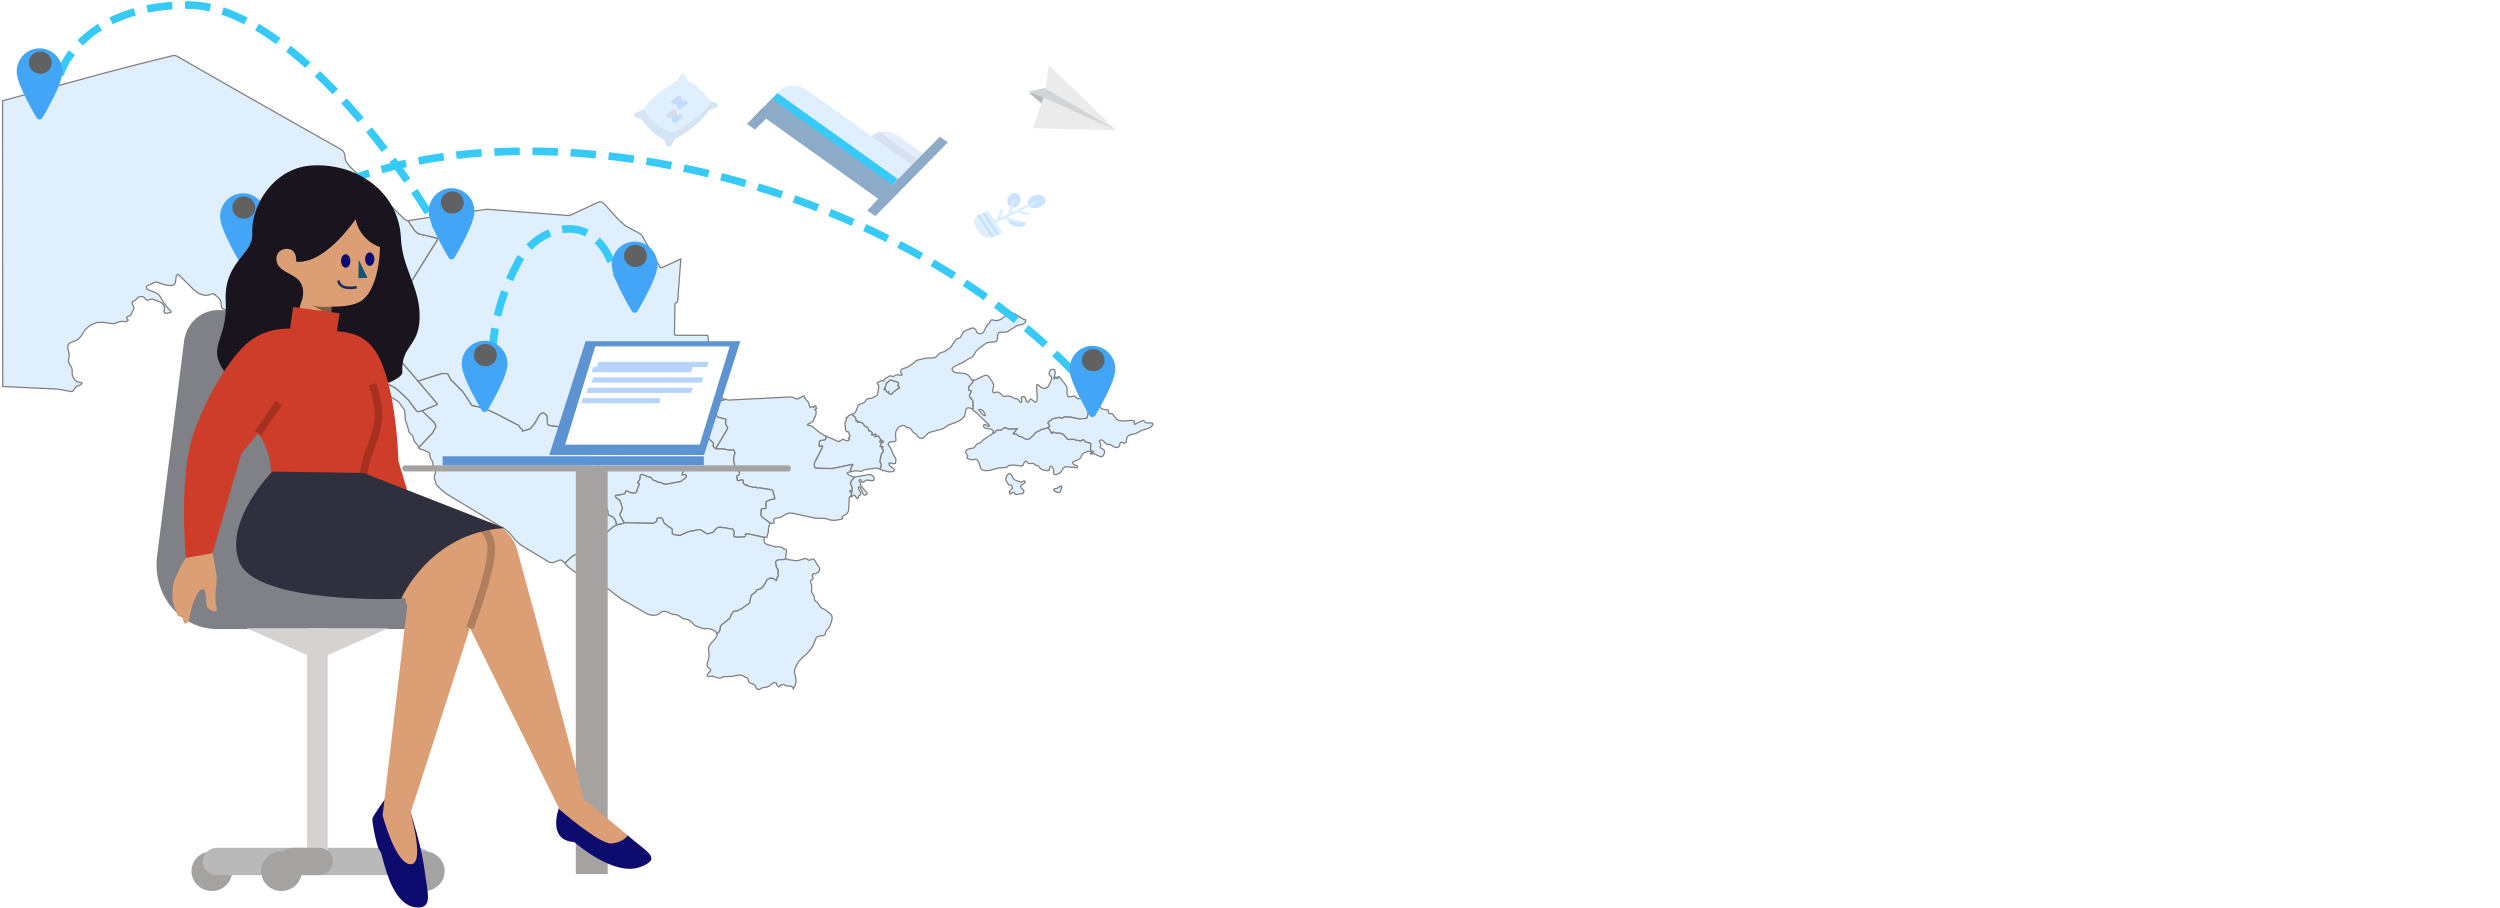 <svg width="983" height="357" viewBox="0 0 983 357" fill="none" xmlns="http://www.w3.org/2000/svg">
<path d="M417.425 191.114L417.536 191.417L416.94 193.273L416.682 193.632L416.274 193.7L415.599 193.526L415.09 193.32L414.524 192.973L414.265 192.554L414.692 192.122L415.354 192.092L415.808 191.901L416.769 191.289L417.425 191.114ZM423.423 183.176L423.596 183.274L423.743 183.503L423.571 183.82L423.201 183.9L422.785 183.841L422.469 183.731L422.261 183.692L422.109 183.711L421.804 183.795L420.764 183.721L419.727 183.506L418.766 183.553L417.95 184.25L417.457 185.177L417.171 185.574L416.746 185.919L415.36 186.614L414.995 186.706L414.462 186.508L414.299 186.064L414.306 184.867L414.121 184.274L413.748 183.613L413.283 183.269L412.804 183.634L412.643 184.192L412.581 184.697L412.352 185.034L411.702 185.088L410.464 184.878L409.862 184.681L409.302 184.381L408.822 183.991L408.613 183.56L408.36 183.21L407.179 182.899L406.352 182.239L405.819 182.207L404.993 182.282L404.559 182.248L404.194 182.114L403.92 181.842L403.686 181.535L403.419 181.354L403.043 181.451L402.633 181.984L402.4 182.63L402.028 183.124L401.195 183.195L398.135 182.821L396.605 183.044L395.652 183.868L395.109 183.823L392.775 184.003L389.021 184.983L387.891 185.061L386.78 185.001L385.719 184.354L385.248 183.114L384.896 181.763L384.197 180.79L383.614 180.583L383.113 180.628L382.618 180.758L382.041 180.801L381.488 180.665L380.176 180.169L380.532 179.152L380.459 179.028L380.233 178.798L380.175 178.752L380.19 178.763L379.843 178.332L379.797 178.253L379.755 178.115L379.712 177.5L380.129 176.932L380.911 176.502L382.724 176.142L382.977 176.054L383.242 175.759L383.877 174.843L384.233 174.54L384.601 174.4L384.99 174.308L385.387 174.149L385.723 173.905L386.648 172.931L388.249 171.816L388.643 171.507L389.021 171.256L389.243 171.163L389.675 171.08L389.765 170.966L389.809 170.828L389.901 170.706L390.31 170.488L390.313 170.475L390.99 170.114L391.272 169.843L391.514 169.542L391.806 169.272L392.249 169.091L392.604 169.068L393.338 169.132L393.688 169.091L394.926 168.146L395.457 168.148L395.87 168.296L396.082 168.422L396.254 168.548L397.095 168.649L400.075 168.512L398.399 170.452L398.546 170.579L399.576 170.676L399.773 170.756L400.521 171.418L400.713 171.514L400.987 171.588L401.469 171.668L401.763 171.761L402.299 172.131L403.493 172.685L403.869 172.785L404.473 172.683L406.195 171.305L407.024 170.223L407.54 169.854L409.877 168.775L412.056 168.159L412.84 169.165L413.417 170.107L413.678 170.424L413.788 170.481L413.833 169.962L413.992 169.873L414.27 169.883L414.982 170.193L415.329 170.298L415.591 170.324L415.722 170.242L416.011 170.206L416.436 170.233L417.814 170.633L418.105 170.776L418.326 170.993L418.563 171.335L419.621 172.564L419.833 172.66L420.079 172.729L420.703 172.814L421.231 172.733L421.983 172.692L423.213 173.042L424.803 173.329L425.248 173.29L425.535 172.988L425.797 172.789L426.169 173.017L426.683 173.655L426.871 173.787L427.175 173.814L428.54 174.163L428.912 174.443L428.941 174.591L428.949 174.753L428.928 175.102L428.834 175.65L428.761 176.175L428.822 176.579L429.051 177.253L429.083 177.387L429.085 177.398L427.884 177.451L427.44 177.55L425.687 178.371L425.445 178.674L425.287 179.22L424.906 180.038L424.209 180.626L421.931 181.609L421.783 182.023L421.971 182.461L422.467 182.765L423.229 183.067L423.423 183.176ZM396.96 186.22L397.556 186.536L397.997 187.247L398.36 188.044L398.811 188.526L399.525 188.924L401.002 189.449L401.092 189.516L401.195 189.568L401.394 189.592L401.525 189.552L401.816 189.352L401.955 189.284L402.627 189.13L402.959 189.183L403.161 189.454L402.984 189.91L401.765 190.633L401.336 190.989L401.397 191.741L402.557 192.8L402.505 193.694L402.224 194.047L401.859 194.163L400.975 194.179L399.728 194.463L399.339 194.433L399.031 194.191L398.967 193.871L398.84 193.622L398.34 193.601L398.046 193.779L397.684 194.083L397.311 194.278L396.979 194.135L396.936 193.397L398.061 191.893L397.941 191.045L397.638 190.839L396.935 190.711L396.589 190.555L396.29 190.191L395.639 188.977L395.495 188.508L395.524 188.025L395.678 187.511L396.133 186.603L396.96 186.22Z" fill="#DFEFFE" stroke="#808080" stroke-width="0.5" stroke-linecap="round" stroke-linejoin="round"/>
<path d="M403.316 125.783L403.404 125.808L403.009 126.931L402.029 127.516L399.854 128.053L396.133 130.416L395.047 130.638L393.751 130.589L392.665 130.833L392.206 131.931L392.129 133.653L391.836 134.156L390.923 134.451L388.299 134.707L387.489 135.118L384.885 137.013L383.736 138.164L382.966 139.573L382.346 140.36L381.551 140.813L380.691 141.167L379.12 142.224L374.855 144.349L374.301 145.121L374.783 146.081L375.755 146.515L379.468 146.867L379.471 146.87L379.476 146.871L379.482 146.876L380.465 147.383L380.905 147.724L381.29 148.149L381.934 149.178L382.333 149.493L382.796 149.511L382.497 150.211L382.256 150.59L380.97 152.05L380.895 152.217L380.858 152.434L380.924 152.775L380.932 153.232L381.022 153.388L381.113 153.495L381.839 153.582L381.934 153.819L381.811 154.233L381.734 154.418L381.231 155.322L381.182 155.501L381.19 155.697L381.248 155.896L381.419 156.135L381.946 156.739L382.481 157.508L382.601 158.16L382.654 160.353L382.462 161.035L382.461 161.04L382.137 160.739L380.964 160.324L379.973 160.546L379.245 163.66L377.783 165.112L375.876 166.088L373.143 167.01L370.652 168.637L365.797 169.932L365.217 170.178L364.696 170.551L363.59 171.741L362.961 172.216L362.256 172.4L361.445 172.145L361.113 171.889L360.841 171.58L360.359 170.883L360.068 170.586L359.403 170.215L359.093 169.978L358.066 168.621L357.47 168.148L356.629 168.078L356.218 167.863L355.889 167.565L355.537 167.323L355.061 167.277L354.205 167.516L353.784 167.714L353.41 167.98L352.739 168.717L352.333 169.483L352.148 170.364L352.133 171.446L352.314 173.007L352.205 173.405L351.827 173.6L350.227 173.714L349.284 174.264L349.273 174.871L350.332 176.392H350.335L350.898 178.042L351.154 178.564L351.84 179.614L352.126 180.168L352.294 180.817L352.099 182.249L351.252 182.373L350.237 182.043L349.546 182.117L349.655 182.981L351.571 184.444V185.135L350.582 185.521L349.271 185.484L346.902 184.881L345.997 184.494L346 184.486L346.139 184.104L346.515 182.943L346.466 182.516L346.294 182.272L345.918 181.464L346.47 178.783L346.538 178.583L346.694 178.287L346.84 178.069L347.214 177.652L347.324 177.399L347.28 177.137L347.185 176.88L347.132 176.644L346.965 176.457L346.689 176.233L346.635 175.997L347.132 175.762L346.892 175.61L346.63 175.533L346.346 175.516L346.05 175.544L346.349 174.491L346.601 174.086L347.265 173.831L347.254 173.623L347.09 173.416L346.851 173.322L346.598 173.446L346.321 173.686L346.06 173.849L345.855 173.742L345.865 173.524L346.297 173.172L346.395 172.921L346.265 172.645L345.783 172.303L345.473 171.57L344.987 171.536L343.876 171.718L344.298 171.121L344.396 170.823L344.147 170.697L343.745 170.811L343.378 171.02L343.008 171.122L342.6 170.916L342.949 170.53L342.889 170.133L342.597 169.773L342.241 169.491L342.052 169.437L341.865 169.463L341.681 169.455L341.506 169.309L341.481 169.18L341.53 168.836L341.506 168.707L341.234 168.231L341.092 168.077L340.802 167.884L340.1 167.58L339.92 167.464L339.726 167.238L339.42 166.737L339.184 166.477L338.788 166.231L338.215 166.014L337.635 165.926L337.206 166.073L337.12 165.564L337.042 165.367L336.928 165.37L336.695 165.518L336.555 165.441L336.489 165.225L336.453 164.527L336.368 164.229L336.158 163.972L334.823 162.929L335.063 162.839L335.873 162.537L336.141 162.258L336.404 161.981L336.888 160.799L337.372 159.617L337.731 159.27L338.097 158.923L339.003 158.585L339.905 158.247L340.234 157.765L340.562 157.287L340.728 157.094L340.901 156.903L341.172 156.827L341.444 156.752L342.008 156.689L342.575 156.626L343.048 156.427L343.523 156.232L343.978 155.968L344.427 155.704L344.651 155.515L344.879 155.327L344.982 155.157L345.088 154.986L345.292 153.575L345.5 152.165L345.489 151.921L345.478 151.675L345.44 151.5L345.404 151.327L345.366 151.273L345.33 151.219L345.269 151.181L345.203 151.141L345.081 151.009L344.96 150.879L344.926 150.756L344.889 150.632L344.95 150.528L345.01 150.424L345.119 150.345L345.228 150.27L345.836 150.015L346.444 149.762L346.692 149.696L346.939 149.631L347.186 149.713L347.429 149.796L347.563 149.488L347.696 149.179L348.017 148.91L348.341 148.639L349.057 148.252L349.775 147.866L349.991 147.826L350.201 147.789L350.592 147.911L350.981 148.029L351.175 148.006L351.366 147.982L351.874 147.705L352.384 147.427L352.578 147.381L352.778 147.334L353.559 147.458L354.346 147.579L354.498 147.501L354.653 147.427L354.637 147.273L354.62 147.119L354.4 146.775L354.182 146.434L354.135 146.277L354.085 146.118L354.258 145.729L354.427 145.34L354.778 145.123L355.126 144.906L355.876 144.703L356.626 144.501L357.967 143.604L359.305 142.705L359.679 142.333L360.057 141.962L360.279 141.813L360.505 141.663L362.282 141.243L364.058 140.823L365.526 140.775L366.993 140.73L367.543 140.531L368.087 140.333L368.489 139.931L368.891 139.531L369.07 139.3L369.25 139.069L369.454 138.928L369.658 138.788L370.395 138.557L371.131 138.328L372.224 137.642L373.322 136.953L373.652 136.621L373.987 136.291L374.883 134.977L375.773 133.664L375.963 133.497L376.153 133.331L376.377 133.22L376.606 133.111L376.845 133.038L377.083 132.966L377.3 132.87L377.515 132.773L377.683 132.614L377.849 132.453L377.949 132.191L378.041 131.928L378.367 131.317L378.694 130.703L379.254 130.288L379.822 129.873L381.108 129.4L382.391 128.927L382.584 128.96L382.78 128.991L383.022 129.139L383.262 129.283L383.473 129.486L383.682 129.686L383.782 129.881L383.877 130.078L383.97 130.36L384.062 130.641L384.266 130.817L384.466 130.992L384.745 131.086L385.02 131.18L385.332 131.216L385.646 131.254L386.055 131.086L386.468 130.919L386.748 130.476L387.028 130.035L387.272 129.486L387.512 128.938L387.818 128.449L388.127 127.958L388.497 127.583L388.863 127.208L389.002 127.006L389.145 126.805L389.251 126.524L389.358 126.246L389.549 126.029L389.736 125.813L390.052 125.802L390.365 125.791L390.978 125.936L391.588 126.079L392.086 126.017L392.584 125.956L393.08 125.74L393.575 125.523L394.468 124.902L395.361 124.282L395.936 123.821L397.106 123.091L397.942 122.993L398.78 123.288L402.474 125.54L403.316 125.783ZM350.467 155.021L351.304 154.122L352.64 153.092L353.637 152.669L353.367 152.432L353.555 152.154L353.285 151.811L352.922 151.612L353.324 151.022L353.227 150.542L352.253 150.013L351.444 149.92L350.822 149.55L349.933 149.558L348.536 150.753L348.325 151.692L347.639 153.134L347.715 153.197L348.161 152.973L348.208 153.343L348.396 153.673L349.052 154.306L349.475 153.937L349.498 154.056L349.346 154.346L349.674 154.847L350.467 155.021Z" fill="#DFEFFE" stroke="#808080" stroke-width="0.5" stroke-linecap="round" stroke-linejoin="round"/>
<path d="M382.795 149.512L382.965 149.519L383.864 149.227L387.09 147.65L387.986 147.535L388.484 147.8L388.928 148.305L390.406 150.473L390.656 151.08L390.705 151.706L390.316 153.528L390.362 154.045L390.689 154.45L391.113 154.393L391.625 154.185L392.219 154.136L392.725 154.315L393.198 154.608L393.631 154.985L393.994 155.411L394.475 155.798L395 155.845L396.132 155.7L397.385 155.894L397.973 156.124L398.515 156.488L398.994 156.716L399.977 156.829L400.398 157.12L401.065 158.072L401.479 158.311L401.738 157.739L401.683 157.118L401.556 156.587L401.626 156.177L402.171 155.925L402.797 155.969L403.096 156.327L403.42 157.442L403.672 157.857L404.008 158.163L404.36 158.141L404.643 157.574L405.302 156.855L407.104 158.175L407.694 157.743L407.836 156.715L407.602 151.598L407.765 151.22L408.126 151.297L409.394 152.308L410.532 152.726L411.431 152.576L412.158 151.929L413.034 150.318L413.41 149.322L413.525 148.729L413.427 148.183L412.687 147.373L412.422 146.878V146.872L412.419 146.869L412.942 145.728L413.261 145.399L413.843 145.199L414.42 145.274L414.755 145.671L414.894 146.25L414.896 146.87L414.411 148.54L414.434 148.901L414.684 148.98L414.839 148.737L414.948 148.413L415.07 148.249L415.353 148.348L415.495 148.826L415.743 148.923L415.955 148.764L415.974 148.138L416.143 148.011L416.363 148.088L416.573 148.253L419.045 151.387L419.467 152.266L419.619 153.244L419.553 154.508L419.692 155.756L420.378 156.039L422.468 155.734L423.105 156.184L423.508 156.672L423.963 156.878L424.75 156.475L425.319 156.041L425.931 155.699L426.574 155.614L427.246 155.952L427.548 156.521L427.673 157.327L427.72 158.171L427.962 159.717V160.296L427.782 160.824L427.423 161.527L428.222 161.321L428.071 161.8L427.442 164.256L427.242 164.416L427.123 164.473L426.964 164.533L426.567 164.595L424.986 164.65L424.553 164.722L424.091 164.678L420.641 163.969L419.918 164.027L419.284 163.987H418.708L418.402 164.065L417.302 164.51L416.428 164.137L413.703 164.755L413.361 165.188L413.031 165.39L412.173 166.065L412.061 166.234L412.086 166.436L412.402 166.79L412.818 167.53L412.059 168.164L409.88 168.78L407.543 169.859L407.027 170.228L406.198 171.309L404.476 172.688L403.872 172.79L403.496 172.689L402.302 172.135L401.766 171.765L401.472 171.673L400.99 171.592L400.716 171.518L400.524 171.423L399.776 170.76L399.579 170.68L398.549 170.583L398.402 170.457L400.078 168.516L397.098 168.653L396.257 168.552L396.085 168.426L395.873 168.3L395.459 168.152L394.929 168.15L393.691 169.095L393.341 169.136L392.607 169.073L392.252 169.095L391.808 169.276L391.517 169.546L391.275 169.848L390.993 170.118L390.316 170.479L390.374 170.233L390.601 169.243L389.594 168.747L387.185 168.273L386.772 167.82L386.708 167.313L386.956 166.94L387.481 166.891L388.397 167.568L388.915 167.732L388.967 167.188L388.75 166.929L383.945 162.318L383.115 161.701L383.031 161.613L382.965 161.514L382.459 161.044L382.46 161.04L382.652 160.358L382.599 158.165L382.479 157.513L381.944 156.744L381.417 156.139L381.245 155.9L381.188 155.702L381.18 155.506L381.229 155.327L381.731 154.422L381.809 154.238L381.931 153.824L381.837 153.587L381.11 153.5L381.019 153.393L380.929 153.237L380.921 152.779L380.856 152.438L380.893 152.221L380.967 152.055L382.253 150.595L382.494 150.216L382.795 149.512ZM385.301 160.963L384.876 161.056L385.184 161.665L385.211 161.69L385.649 162.071L386.42 162.955L386.863 163.316L387.386 163.42L387.343 162.915L387.002 162.203L386.637 161.697L386.026 161.229L385.301 160.963Z" fill="#DFEFFE" stroke="#808080" stroke-width="0.5" stroke-linecap="round" stroke-linejoin="round"/>
<path d="M452.971 166.363L453.188 166.405L453.19 166.406L453.329 166.999L452.523 167.904L451.274 168.506L448.802 169.283L446.542 170.488L444.644 170.9L443.721 171.235L443.092 172.055L442.785 174.012L442.017 174.312L441.048 173.936L440.569 173.933L440.365 174.421L440.33 174.855L440.207 175.272L439.954 175.633L439.548 175.907L438.503 175.958L436.647 174.876L435.631 174.761L434.872 174.441L434.001 173.578L433.125 172.924L432.344 173.224L432.254 173.706L432.254 173.71L432.818 174.515L432.823 174.521L432.82 175.045L432.643 175.523L432.649 175.85V175.853L432.88 176.118L434.021 176.819L434.023 176.82L434.138 177.062L434.297 177.399L434.3 177.405L434.273 178.089L433.99 178.829L433.454 179.452L432.834 179.563L432.12 179.336L430.564 178.562L430.177 178.439L428.985 178.486L428.65 178.393L428.653 178.386L428.777 178.119L429.082 178.043L429.532 178.009L429.913 177.901L430.019 177.605L430.013 177.601L429.771 177.435L429.29 177.389L429.089 177.398L429.087 177.387L429.054 177.253L428.826 176.579L428.765 176.174L428.838 175.649L428.932 175.102L428.952 174.753L428.944 174.591L428.916 174.443L428.544 174.162L427.178 173.813L426.875 173.786L426.687 173.655L426.172 173.017L425.801 172.788L425.539 172.987L425.252 173.29L424.807 173.328L423.217 173.042L421.986 172.692L421.235 172.733L420.707 172.814L420.082 172.728L419.837 172.659L419.625 172.564L418.566 171.335L418.33 170.992L418.109 170.776L417.818 170.633L416.44 170.232L416.015 170.206L415.725 170.242L415.594 170.323L415.333 170.297L414.986 170.192L414.274 169.882L413.996 169.873L413.837 169.962L413.792 170.481L413.682 170.423L413.421 170.107L412.844 169.164L412.06 168.159L412.819 167.526L412.402 166.785L412.086 166.431L412.062 166.229L412.174 166.06L413.031 165.385L413.362 165.183L413.704 164.75L416.429 164.133L417.303 164.505L418.403 164.06L418.709 163.982H419.285L419.919 164.022L420.642 163.964L424.092 164.673L424.554 164.717L424.986 164.646L426.568 164.591L426.965 164.528L427.124 164.468L427.243 164.411L427.442 164.251L428.071 161.796L428.223 161.316L429.738 160.924L430.707 160.808L430.906 160.672L431.208 159.895L431.347 159.681L431.828 159.351L432.179 159.554L432.933 160.559L433.484 160.852L434.229 161.039L435.631 161.154L435.768 161.243L435.841 161.365L435.855 161.516L435.811 161.695L435.806 162.372L436.282 162.581L436.935 162.619L437.444 162.787L438.574 164.282L439.391 165.041L440.411 165.421L441.544 165.537L444.939 165.276L445.954 165.511L446.069 166.375L445.998 166.865L446.335 166.822L447.555 166.099L449.504 165.333L449.926 165.577L450.291 166.009L450.824 166.33L452.376 166.247L452.971 166.363Z" fill="#DFEFFE" stroke="#808080" stroke-width="0.5" stroke-linecap="round" stroke-linejoin="round"/>
<path d="M345.995 184.494L345.162 184.136L344.561 184.052L340.277 184.616L339.753 184.799L338.837 185.245L338.22 185.315L336.694 185.089L336.108 185.134L334.645 185.463L334.635 185.453L334.627 185.446L334.313 184.929L334.398 184.682L334.508 184.473L334.872 183.36L334.978 183.153L335.088 182.996L335.212 182.85L335.351 182.647L335.322 182.584L335.207 182.579L327.315 184.238L321.327 184.126L320.604 184.026L320.506 183.916L320.351 183.691L320.239 183.456L320.133 182.658L320.206 182.196L320.313 181.795L323.424 175.74L323.353 175.37L323.104 175.388L322.635 175.513L322.194 175.558L322.051 175.449L321.992 175.297L322.165 174.207L322.198 173.509L322.259 173.359L322.381 173.272L322.532 173.216L322.875 173.147L324.322 172.937L324.673 172.623L324.734 171.439L326.773 172.348L329.876 173.73L329.92 173.656L329.963 173.582L330.124 173.442L330.287 173.303L330.486 173.311L330.684 173.321L330.786 173.217L330.88 173.114L330.954 172.987L331.027 172.86L331.149 172.789L331.273 172.719L331.424 172.742L331.577 172.765L332.104 172.986L332.627 173.208L332.981 173.254L333.333 173.296L333.61 173.155L333.892 173.014L333.975 172.821L334.054 172.629L333.798 172.515L333.546 172.4L333.866 171.955L334.187 171.507L334.212 171.408L334.239 171.31L334.126 171.146L334.012 170.983L333.923 170.801L333.835 170.622L333.789 170.433L333.74 170.245L333.753 170.061L333.764 169.879L333.435 169.812L333.1 169.745L332.972 169.684L332.847 169.623L332.738 169.507L332.629 169.388L332.542 169.115L332.456 168.835L332.322 167.603L332.191 166.37L332.237 166.144L332.289 165.917L332.362 165.843L332.436 165.767L332.518 165.712L332.605 165.659L332.692 165.491L332.775 165.325L332.793 165.183L332.81 165.04L332.774 164.709L332.741 164.38L332.744 164.218L332.75 164.055L332.805 164.084L332.866 164.112L332.989 164.153L333.114 164.194L333.171 164.228L333.231 164.26L333.376 163.913L333.52 163.568L333.885 163.355L334.252 163.141L334.821 162.93L336.155 163.973L336.365 164.23L336.45 164.528L336.486 165.227L336.552 165.443L336.692 165.519L336.925 165.372L337.039 165.368L337.117 165.566L337.203 166.075L337.632 165.928L338.212 166.015L338.785 166.232L339.181 166.478L339.417 166.739L339.723 167.24L339.917 167.466L340.097 167.582L340.799 167.886L341.089 168.079L341.231 168.232L341.503 168.709L341.527 168.838L341.478 169.182L341.503 169.311L341.678 169.457L341.862 169.464L342.049 169.439L342.238 169.493L342.594 169.774L342.886 170.135L342.946 170.531L342.598 170.917L343.005 171.124L343.375 171.022L343.742 170.812L344.144 170.699L344.393 170.825L344.295 171.122L343.873 171.72L344.984 171.538L345.47 171.572L345.78 172.305L346.262 172.647L346.392 172.923L346.294 173.174L345.862 173.526L345.852 173.743L346.057 173.85L346.318 173.687L346.595 173.447L346.848 173.324L347.087 173.417L347.251 173.625L347.262 173.833L346.598 174.088L346.346 174.493L346.047 175.546L346.343 175.518L346.626 175.535L346.887 175.612L347.127 175.764L346.63 175.998L346.684 176.235L346.961 176.458L347.127 176.645L347.18 176.882L347.275 177.138L347.319 177.401L347.209 177.654L346.835 178.07L346.689 178.289L346.533 178.585L346.465 178.785L345.914 181.466L346.289 182.274L346.461 182.518L346.51 182.945L346.134 184.105L345.995 184.487L345.995 184.494ZM334.58 195.228L334.647 194.93L334.655 194.483L334.794 194.228L334.876 194.021L334.912 193.855L334.835 193.743L334.704 193.651L334.234 193.395L334.112 193.296L334.059 193.182L334.079 193.064L334.291 192.955L334.454 192.972L334.593 193.041L334.7 193.156L334.785 193.272L334.879 193.26L334.973 193.104L335.055 192.144L335.035 191.873L334.998 191.715L334.913 191.436L334.696 190.913L334.639 190.809L334.623 190.781L334.541 190.621L334.439 190.351L334.402 190.188L334.394 189.996L334.418 189.776L334.528 189.456L334.937 188.828L336.062 187.561L342.228 186.539L343.456 187.291L343.628 187.699L343.712 188.145L343.671 188.57L343.456 188.926L342.857 189.009L340.941 188.753L340.407 188.899L339.473 189.591L339.133 189.683L338.534 188.773L338.12 188.49L337.778 189.025L337.834 189.287L338.302 189.606L338.392 189.827L338.337 190.424L338.376 190.698L338.507 190.99L340.826 193.706L340.915 194.351L339.794 194.749L339.191 193.958L338.789 192.701L338.253 191.704L337.703 191.381L337.522 191.608L337.616 192.152L337.871 192.78L338.46 193.846L338.453 194.254L338.134 194.81L338.034 194.869L337.758 194.91L337.668 194.956L337.48 195.393L337.486 195.434L337.483 195.579L337.426 195.867L337.249 196.056L336.895 195.902L336.193 194.93L335.76 194.652L334.865 195.329L334.58 195.228Z" fill="#DFEFFE" stroke="#808080" stroke-width="0.5" stroke-linecap="round" stroke-linejoin="round"/>
<path d="M334.644 185.464L333.572 185.705L333.021 186.032L333.702 186.671L334.88 187.299L335.811 187.604L336.061 187.562L334.936 188.829L334.528 189.457L334.418 189.777L334.393 189.997L334.401 190.189L334.438 190.352L334.54 190.622L334.622 190.782L334.638 190.81L334.696 190.914L334.912 191.437L334.998 191.716L335.034 191.874L335.054 192.145L334.973 193.105L334.878 193.26L334.784 193.272L334.699 193.157L334.592 193.042L334.454 192.973L334.29 192.956L334.078 193.065L334.058 193.183L334.111 193.297L334.234 193.396L334.703 193.652L334.834 193.744L334.911 193.855L334.875 194.022L334.793 194.229L334.654 194.484L334.646 194.931L334.579 195.229L334.512 195.205L334.207 195.186L333.935 195.81L333.671 200.483L333.527 201.178L333.176 201.748L332.541 202.314L331.417 202.923L331.061 203.356L331.152 203.534L331.339 203.899L331.344 203.908L330.823 204.111L329.205 204.476L327.897 204.58L326.605 204.501L324.453 203.847L320.511 203.744L311.511 201.765L310.275 201.742L309.296 202.01L306.845 203.498L304.739 203.779L304.218 204.211L304.4 205.491L304.31 205.594L304.201 205.679L304.079 205.733L303.948 205.758L303.27 205.679L302.87 205.721L300.88 204.223L299.782 203.396L299.409 203.024L299.14 202.544L299.196 200.541L299.282 200.313L299.433 200.04L299.792 199.971L300.59 199.95L300.811 199.923L301.047 199.841L301.162 199.709L301.219 199.532L301.241 199.187L301.233 199.024L301.171 198.725L301.127 198.579L301.09 198.379L301.078 198.122L301.107 197.697L301.161 197.496L301.213 197.373L301.427 197.193L301.835 196.936L302.653 196.569L303.22 196.392L303.931 196.257L304.136 196.243L304.54 196.149L304.642 195.921L303.93 193.215L303.489 192.612L298.928 191.888L298.308 191.821L298.049 191.903L297.808 191.873L297.624 191.796L297.196 191.561L297.016 191.571L296.832 191.615L296.41 191.637L296.108 191.604L294.033 191.118L293.721 190.67L293.599 190.709L293.48 190.726L293.125 190.84L292.209 189.977L292.168 189.823L292.16 189.584L292.242 189.393L292.221 188.996L292.091 188.815L291.907 188.703L291.702 188.676L291.535 188.681L291.404 188.71L290.9 188.927L290.737 188.972L290.529 189L290.304 188.988L290.002 188.925L289.88 188.798L289.795 188.65L289.676 187.34L289.696 187.184L289.765 187.051L289.904 186.981L290.398 186.841L290.532 186.748L290.61 186.654L290.724 186.39L290.741 185.715L290.022 184.965L289.936 184.731L289.949 184.519L290.01 184.349L290.034 184.144L289.944 184.017L289.814 183.914L289.273 183.692L289.065 183.567L288.975 183.418L288.914 183.268L288.542 181.753L288.481 181.262L288.436 179.887L288.444 179.69L288.473 179.505L288.526 179.331L288.755 178.885L288.906 178.459L288.935 178.056L288.877 177.778L288.775 177.498L288.571 177.128L288.436 176.941L288.293 176.855L288.138 176.867L287.443 176.994L286.842 177.018L286.416 176.964L285.991 176.864L284.897 176.594L281.578 176.488L281.369 176.358L285.4 169.7L286.139 168.132L285.563 167.257L285.322 166.743L285.278 166.608V166.113L285.343 165.584L285.351 165.294L285.339 165.078L285.285 164.943L285.191 164.831L285.047 164.733L282.665 164.181L282.301 164.01L282.142 163.913L281.92 163.685L281.773 163.434L281.708 163.298L281.663 163.137L281.214 159.018L281.545 158.652L281.765 158.19L284.987 157.079L284.998 156.978L285.424 157.072L286.509 157.311L289.568 157.155L292.138 157.027L295.979 156.831L298.795 156.688L302.155 156.518L304.296 156.408L307.712 156.232L311.08 156.062L311.381 156.134L311.681 156.204L312.236 156.451L312.789 156.695L313.077 156.783L313.366 156.868L313.619 156.838L313.872 156.805L314.634 156.377L315.396 155.947L315.73 155.763L316.066 155.58L316.227 156.002L316.383 156.423L316.417 156.443L316.447 156.463L316.54 156.628L316.632 156.791L317.212 157.441L317.794 158.088L317.928 158.352L318.061 158.614L318.164 159.186L318.271 159.759L318.442 160.002L318.619 160.245L318.776 160.135L318.935 160.023L319.104 159.954L319.27 159.889L319.431 159.909L319.594 159.932L319.738 160.089L319.877 160.245L320.059 159.913L320.241 159.582L320.522 159.559L320.805 159.535L320.857 159.85L320.906 160.163L320.908 160.196L320.912 160.229L320.878 160.365L320.846 160.502L320.971 160.538L321.098 160.573L321.137 160.603L321.173 160.633L320.871 160.822L320.565 161.012L320.455 161.059L320.34 161.106L320.448 161.156L320.555 161.205L320.621 161.275L320.682 161.345L320.79 161.518L320.898 161.69L320.896 162.113L320.89 162.532L320.763 163.028L320.632 163.525L320.436 164.007L320.243 164.49L320.038 164.874L319.837 165.256L319.694 165.45L319.545 165.643L319.351 165.829L319.156 166.015L318.94 166.161L318.721 166.31L318.258 166.488L317.796 166.665L317.679 166.756L317.559 166.848L317.518 166.963L317.476 167.079L317.563 167.131L317.649 167.184L318.172 167.28L318.692 167.375L319.092 167.568L319.494 167.759L320.699 168.774L321.902 169.786L322.784 170.377L323.672 170.97L324.736 171.444L324.675 172.628L324.324 172.943L322.877 173.153L322.534 173.222L322.383 173.278L322.261 173.365L322.2 173.514L322.167 174.213L321.994 175.303L322.053 175.455L322.196 175.564L322.637 175.519L323.106 175.394L323.355 175.375L323.426 175.745L320.315 181.801L320.208 182.201L320.135 182.663L320.241 183.462L320.353 183.697L320.508 183.922L320.606 184.032L321.329 184.132L327.317 184.243L335.209 182.585L335.325 182.59L335.353 182.653L335.215 182.855L335.091 183.002L334.981 183.158L334.874 183.366L334.51 184.479L334.4 184.687L334.315 184.934L334.629 185.451L334.637 185.459L334.644 185.464Z" fill="#DFEFFE" stroke="#808080" stroke-width="0.5" stroke-linecap="round" stroke-linejoin="round"/>
<path d="M302.871 205.72L302.629 205.983L302.3 207.094L302.126 208.254L302.097 209.318L301.763 210.287L301.564 211.243L301.39 211.296L301.154 211.234L300.873 211.313L300.822 211.351L294.526 210.005L293.124 209.949L293.116 210.096L293.157 210.38L293.161 210.524L293.141 210.669L293.083 210.819L292.985 210.943L292.859 211.04L292.716 211.1L292.397 211.158L289.487 211.255L289.11 211.189L288.918 211.126L288.746 211.045L288.6 210.947L288.498 210.777L288.461 210.543L288.506 210.103L288.673 209.302L288.575 208.901L288.048 208.047L287.484 207.974L285.245 207.598L283.172 207.312L282.825 207.315L282.351 207.433L281.941 207.627L281.725 207.781L281.557 207.933L280.704 209.04L280.454 209.245L278.484 209.92L278.272 209.936L277.929 209.859L277.507 209.675L275.95 208.617L275.276 208.256L274.778 208.282L270.977 209.027L270.846 209.033L268.332 210.087L267.78 210.394L267.368 210.512L266.427 210.514L264.665 210.112L264.494 210.004L264.374 209.827L264.314 209.496L264.292 209.28L264.29 209.088L264.325 208.634L264.317 208.19L264.235 208.014L264.158 207.88L263.492 207.447L262.711 206.988L261.333 205.849L261.047 205.512L260.904 205.301V205.295L260.892 205.28L260.83 205.132L260.577 204.192L260.512 204.067L260.422 203.951L260.304 203.853L260.169 203.78L259.997 203.729L259.747 203.694L258.918 203.669L258.632 203.712L258.411 203.841L258.357 203.984L258.332 204.139L258.354 204.577L258.346 204.723L258.308 204.87L258.219 204.998L258.1 205.107L257.549 205.45L256.98 205.704L256.673 205.789L245.426 205.546L244.02 203.169L243.698 202.312L243.722 202.137L244.498 200.649L244.567 200.418L244.628 200.149L244.652 199.723L244.62 199.497L243.824 197.06L243.594 196.788L243.402 196.602L242.879 196.206L242.094 195.451L241.894 195.085L241.938 194.944L242.058 194.837L242.224 194.759L242.463 194.707L243.763 194.554L245.349 194.201L245.548 194.079L245.769 193.907L245.867 193.405L245.932 193.23L246.071 193.025L246.234 192.961L246.426 192.974L247.314 193.404L248.099 193.698L248.834 193.794L249.585 193.785L249.929 193.694L250.158 193.558L250.329 193.21L250.778 191.706L250.852 191.533L251.27 190.77L251.368 190.531L251.388 190.374L251.355 190.239L251.245 190.129L251.099 190.055L250.921 190.011L250.742 189.99L250.652 189.886L250.672 189.695L251.347 188.839L251.433 188.701L251.482 188.603L251.531 188.469L251.568 188.319L251.616 187.728L251.615 187.368L251.635 187.216L251.708 187.029L251.867 186.753L252.022 186.61L252.193 186.537L252.577 186.557L254.981 187.47L255.503 187.556L255.591 187.593L255.856 187.636L256.533 188.441L256.945 188.812L258.014 189.137L258.513 189.472L259.028 189.698L259.579 189.542L260.723 190.162L261.837 190.357L267.519 189.324L267.812 189.192L269.512 187.852L269.749 187.607L269.884 187.366L269.888 187.137L269.818 186.952L269.663 186.778L269.471 186.695L269.222 186.662L268.989 186.672L268.489 186.749L268.298 186.734L268.183 186.68L268.134 186.523L268.188 186.299L268.871 184.937L269.075 184.275L269.238 183.896L269.467 183.525L270.126 182.721L270.257 182.518L270.289 182.239L269.883 181.949L269.789 181.803L269.724 181.587L269.756 181.399L270.111 180.74L270.296 180.103L270.201 179.057L269.915 178.364L269.923 178.146L270.054 177.971L270.565 177.761L270.757 177.61L270.966 177.27L270.982 177.045L270.864 176.809L270.68 176.555L270.447 176.044L270.455 175.564L270.532 175.102L270.871 174.303L271.087 173.933L271.328 173.599L271.634 173.303L271.958 173.099L272.306 173L272.677 173.039L273.069 173.2L273.614 173.546L274.092 173.774L274.559 173.934L274.987 173.987L275.51 173.926L276.126 173.686L278.028 172.585L278.277 172.5L278.51 172.529L278.809 172.667L279.549 173.222L280.447 174.102L280.521 174.222L280.559 174.352L280.537 174.629L280.381 175.094L280.377 175.225L280.406 175.331L280.463 175.457L280.553 175.593L280.853 175.93L281.367 176.359L281.576 176.489L284.896 176.595L285.99 176.865L286.415 176.965L286.841 177.019L287.441 176.995L288.136 176.868L288.292 176.856L288.435 176.942L288.569 177.129L288.773 177.499L288.875 177.779L288.933 178.057L288.904 178.46L288.753 178.886L288.525 179.332L288.471 179.506L288.443 179.691L288.435 179.888L288.479 181.263L288.54 181.753L288.912 183.269L288.973 183.419L289.063 183.568L289.272 183.693L289.812 183.915L289.943 184.018L290.033 184.144L290.008 184.35L289.947 184.52L289.935 184.732L290.02 184.966L290.739 185.716L290.723 186.391L290.608 186.655L290.531 186.749L290.396 186.842L289.902 186.981L289.764 187.052L289.694 187.185L289.674 187.341L289.793 188.651L289.878 188.799L290.001 188.926L290.303 188.989L290.527 189.001L290.735 188.973L290.899 188.927L291.402 188.711L291.533 188.682L291.701 188.677L291.905 188.704L292.089 188.816L292.22 188.997L292.24 189.394L292.158 189.585L292.166 189.824L292.207 189.978L293.123 190.841L293.478 190.727L293.597 190.71L293.719 190.671L294.031 191.119L296.107 191.604L296.409 191.638L296.83 191.616L297.014 191.572L297.194 191.562L297.622 191.797L297.806 191.874L298.047 191.904L298.306 191.822L298.926 191.889L303.487 192.613L303.928 193.216L304.64 195.922L304.538 196.15L304.134 196.244L303.929 196.258L303.218 196.393L302.651 196.57L301.833 196.937L301.425 197.194L301.211 197.373L301.159 197.497L301.105 197.698L301.076 198.123L301.088 198.38L301.125 198.58L301.17 198.726L301.232 199.024L301.24 199.187L301.218 199.532L301.16 199.709L301.046 199.841L300.81 199.923L300.589 199.95L299.791 199.971L299.432 200.04L299.281 200.314L299.195 200.541L299.138 202.545L299.408 203.025L299.781 203.397L300.879 204.223L302.871 205.72Z" fill="#DFEFFE" stroke="#808080" stroke-width="0.5" stroke-linecap="round" stroke-linejoin="round"/>
<path d="M300.823 211.352L300.626 211.501L300.501 211.629L300.447 211.829L300.401 212.24L300.595 213.377L300.596 213.383L301.337 213.968L304.519 214.931L306.661 215L307.701 215.355L307.815 215.466L308.025 215.787L308.172 215.921L308.351 215.948L308.79 215.868L308.958 215.915L309.196 216.258L309.199 216.264L309.248 216.657L308.949 218.884L309.079 219.582L309.081 219.589L309.108 219.611L308.717 219.864L308.242 220.027L306.329 220.099L305.994 220.172L305.687 220.281L305.532 220.359L305.373 220.476L305.181 220.643L305.026 220.846L304.956 221.06L304.961 221.301L305.157 221.968L305.308 222.989L305.95 223.977L306.004 224.1L306.04 224.246L306.032 224.411L306.004 224.591L305.95 224.755L305.918 224.928L305.906 225.078V225.228L305.922 225.376L305.959 225.521L306.012 225.658L306.094 225.95L306.111 226.108V226.272L306.037 226.485L305.903 226.713L305.629 227.068L305.505 227.305L305.439 227.515L305.435 228.015L305.39 228.15L305.296 228.249L305.112 228.225L304.974 228.154L304.496 227.719L304.386 227.644L304.246 227.571L304.074 227.508L303.686 227.414L303.269 227.37L302.89 227.384L302.558 227.456L302.178 227.602L301.93 227.765L301.762 227.903L301.619 228.049L300.046 230.648L299.779 230.954L299.309 231.358L299.06 231.528L298.66 231.708L297.617 231.922L297.401 232.339L297.115 232.748L296.643 233.185L295.659 233.876L295.512 234.053L295.34 234.416L295.196 234.903L294.91 236.364L294.706 237.039L294.632 237.19L294.297 237.501L291.379 239.485L289.875 240.199L289.569 240.276L288.612 240.409L288.4 240.542L288.159 240.783L287.753 241.363L287.471 241.927L287.374 242.253L287.231 242.603L287.059 242.943L286.863 243.244L283.651 245.791L283.433 246.033L283.274 246.501L283.139 247.611L282.996 247.994L282.583 248.683L281.8 249.112L281.479 248.342L281.477 248.34L281.471 248.336L280.585 247.8L279.631 247.407L278.624 247.174L276.609 247.164L275.789 246.955L273.119 245.892L271.894 244.58L271.12 243.956L270.26 243.617L268.552 243.204L266.92 242.092L266.18 241.761L264.44 241.524L261.786 240.434L260.896 240.367L260.145 240.627L258.871 241.496L258.192 241.822L256.385 241.946L254.608 241.444L250.274 238.959L247.655 237.457L244.103 235.414L241.614 233.489L238.108 230.782L236.339 229.839L232.462 228.678L229.078 227.018L223.532 223.049L222.037 221.404L222.04 221.402L222.448 221.039L224.853 218.808L226.087 218.087L229.712 216.851L231.126 216.417L235.508 215.069L235.659 214.994L235.781 214.876L235.842 214.636L235.822 214.47L235.749 214.326L235.659 214.212L234.817 213.335L234.633 213.106L234.506 212.859L234.465 212.726L234.436 212.588V212.439L234.465 212.281L234.625 212.037L234.879 211.745L236.885 209.889L237.04 209.786L237.237 209.707L237.559 209.675L237.8 209.69L238.112 209.594L238.443 209.376L241.083 207.136L242.326 206.34L244.929 205.819L245.428 205.545L256.675 205.788L256.981 205.703L257.55 205.449L258.102 205.106L258.22 204.996L258.31 204.868L258.348 204.722L258.356 204.576L258.334 204.137L258.359 203.983L258.413 203.839L258.634 203.71L258.92 203.667L259.749 203.693L259.999 203.727L260.171 203.778L260.305 203.851L260.424 203.95L260.514 204.066L260.579 204.19L260.832 205.13L260.893 205.279L260.906 205.294V205.3L261.049 205.51L261.335 205.847L262.713 206.987L263.494 207.446L264.159 207.879L264.237 208.013L264.319 208.189L264.327 208.633L264.291 209.086L264.294 209.279L264.316 209.495L264.376 209.826L264.496 210.002L264.667 210.111L266.429 210.512L267.37 210.51L267.782 210.392L268.334 210.085L270.848 209.032L270.979 209.025L274.78 208.28L275.278 208.255L275.952 208.615L277.509 209.673L277.931 209.857L278.274 209.934L278.486 209.918L280.455 209.244L280.706 209.038L281.559 207.932L281.727 207.78L281.943 207.626L282.353 207.431L282.827 207.313L283.174 207.31L285.246 207.596L287.486 207.972L288.05 208.045L288.577 208.899L288.675 209.3L288.508 210.101L288.463 210.542L288.5 210.775L288.602 210.946L288.748 211.043L288.92 211.124L289.112 211.188L289.489 211.253L292.399 211.157L292.718 211.098L292.861 211.039L292.987 210.941L293.085 210.817L293.143 210.667L293.163 210.523L293.159 210.378L293.118 210.095L293.126 209.948L294.528 210.004L300.823 211.352Z" fill="#DFEFFE" stroke="#808080" stroke-width="0.5" stroke-linecap="round" stroke-linejoin="round"/>
<path d="M309.108 219.609L309.562 219.992L312.93 220.456L313.638 220.446L315.637 219.873L315.64 219.872V219.87H315.646L315.998 219.721L316.368 219.636L316.747 219.64L317.19 219.769L317.398 219.873L317.803 220.207L318.236 220.277L318.674 220.142L319.113 219.867L319.32 219.822L319.535 219.806L319.75 219.822L319.956 219.867H319.961L319.965 219.872L319.971 219.873L320.374 220.288L321.263 221.958L321.755 222.576L322.027 222.918L322.29 223.495L322.26 224.126L322.026 224.602L321.7 224.988L321.297 225.292L320.851 225.515L320.234 225.623L319.767 225.609L319.473 225.765L319.383 226.384L319.462 226.672L319.617 226.926L319.734 227.19L319.715 227.511L319.579 227.686L318.913 228.087L318.706 228.517L318.777 229.039L319.13 230.106L319.187 230.683L319.099 232.321L319.168 232.946L319.365 233.323L320.005 234.151L320.154 234.585L320.209 235.49L320.299 235.903L320.549 236.306L321.581 237.146L322.555 238.659L323.006 239.051L324.371 239.702L326.462 241.285L327.099 242.147L327.216 243.24L326.785 244.9L326.132 246.464L325.106 247.793L324.79 248.331L324.787 248.333V248.337L324.784 248.339L324.782 248.341L324.584 248.823L324.464 249.253L324.267 249.609L323.985 249.785L323.853 249.867L323.45 249.972L322.222 250.114L321.401 250.351L320.934 250.756L319.813 253.636L319.037 254.929L317.118 257.201L315.696 258.354L314.339 259.816L313.217 261.47L312.479 263.197L312.377 264.376L312.899 266.592L312.99 267.772L312.853 268.779L312.551 269.728L312.054 270.563L311.934 270.974L311.814 270.452L311.506 270.079L311.04 269.841L310.494 269.725L309.553 269.761L309.22 269.725L308.928 269.6L308.353 269.23L308.051 269.151L307.752 269.182L307.249 269.313L306.974 269.343L306.81 269.471L306.649 269.749L306.445 270.015L306.16 270.106L305.729 269.781L305.232 268.623L304.626 268.369L304.079 268.498L303.594 268.809L302.729 269.551L302.206 269.882L301.677 270.115L301.106 270.252L300.466 270.298L299.792 270.427L298.787 270.98L298.199 271.078L297.61 270.875L297.308 270.447L297.116 269.928L296.852 269.447L296.321 269.033L295.153 268.652L294.623 268.369L294.375 267.943L293.939 266.727L293.615 266.473L293.063 266.335L292.009 265.693L291.53 265.5L290.258 265.476L287.838 265.961L284.393 266.091L284.116 266.179L283.597 266.56L283.317 266.648L282.604 266.623L282.278 266.571L280.538 265.946L279.906 265.883L279.232 265.928L278.721 266.066L278.069 265.638L278.126 265.125L278.523 264.646L279.016 264.216L279.432 263.636L279.329 263.188L278.911 262.806L278.393 262.428L278.033 261.631L278.131 260.628L278.708 258.734L278.809 257.615L278.599 255.406L278.7 254.3L279.618 252.91L281.077 251.297L282.044 249.695L281.8 249.11L282.583 248.681L282.996 247.992L283.139 247.61L283.274 246.5L283.433 246.031L283.651 245.79L286.863 243.243L287.059 242.941L287.231 242.601L287.374 242.251L287.472 241.925L287.753 241.362L288.159 240.781L288.4 240.541L288.612 240.408L289.569 240.275L289.875 240.198L291.379 239.484L294.298 237.5L294.633 237.188L294.706 237.037L294.91 236.362L295.196 234.901L295.34 234.414L295.512 234.052L295.659 233.875L296.644 233.184L297.115 232.747L297.401 232.337L297.617 231.92L298.66 231.706L299.06 231.527L299.309 231.356L299.779 230.953L300.046 230.647L301.619 228.048L301.762 227.902L301.93 227.763L302.178 227.6L302.558 227.455L302.89 227.383L303.27 227.369L303.686 227.412L304.074 227.507L304.246 227.57L304.386 227.642L304.496 227.717L304.974 228.153L305.113 228.223L305.297 228.247L305.391 228.148L305.435 228.013L305.44 227.514L305.505 227.303L305.629 227.067L305.903 226.712L306.037 226.484L306.111 226.271V226.107L306.094 225.949L306.012 225.657L305.959 225.519L305.922 225.374L305.906 225.226V225.077L305.918 224.926L305.951 224.753L306.004 224.589L306.032 224.409L306.04 224.245L306.004 224.099L305.951 223.976L305.308 222.988L305.157 221.966L304.961 221.299L304.957 221.058L305.026 220.845L305.181 220.642L305.373 220.474L305.532 220.358L305.687 220.279L305.995 220.17L306.33 220.097L308.242 220.026L308.717 219.863L309.108 219.609Z" fill="#DFEFFE" stroke="#808080" stroke-width="0.5" stroke-linecap="round" stroke-linejoin="round"/>
<path d="M82.108 29.261L83.826 30.243L88.358 32.834L93.283 35.642L98.456 38.589L103.745 41.595L109.015 44.589L114.13 47.486L118.954 50.216L123.356 52.703L127.194 54.869L130.339 56.641L132.65 57.943L134.292 58.867L134.972 59.517L135.448 60.343L135.617 61.1L135.788 62.713L136.044 63.44L137.593 65.554L140.615 68.326L142.057 69.65L143.503 70.975L145.349 72.78L146.86 74.263L148.376 75.746L149.89 77.227L151.403 78.707L152.881 80.153L154.362 81.6L155.843 83.045L157.321 84.487L159.298 86.408L159.831 86.604L160.362 86.799L160.42 86.79L163.235 90.877L164.556 91.913L171.68 93.588L172.08 93.787L172.076 94.093L171.933 94.446L164.76 105.92L158.007 116.923L156.556 119.802L155.964 126.057V126.427L156.041 126.716L159.046 131.409L159.566 132.343L159.456 132.504L159.14 132.789L153.48 135.498L152.907 135.908L152.923 136.304L153.132 136.711L164.425 149.885L171.913 158.707L171.933 159.113L165.982 161.536L164.592 161.922L164.196 161.811L163.825 161.632L163.717 161.538L160.57 157.285L156.087 153.083L154.533 152.073L153.344 151.458L152.07 150.997L147.038 149.965L145.611 149.962L145.093 150.063L144.613 150.267L144.209 150.54L143.789 150.969L142.742 152.679L142.281 152.978L141.611 153.033L140.985 152.825L140.815 152.739L140.413 152.569L140.102 151.704L139.767 151.273L138.369 149.952L137.872 149.704L136.347 149.454L135.753 149.251L134.94 148.626L133.994 147.721L133.685 147.551L133.356 147.432L132.686 147.313L126.446 142.526L125.593 141.702L124.914 140.674L124.466 139.514L124.167 139.022L123.752 138.819L122.49 138.786L121.938 138.667L121.481 138.411L121.111 138.01L120.373 136.882L120.083 136.117L119.371 135.188L119.159 134.716L119.175 133.363L119.084 132.744L118.71 132.484L117.408 132.363L116.086 132.075L115.804 131.946L115.242 131.576L114.815 131.641L114.659 131.718L114.157 132.095L112.812 132.897L112.269 133.091L111.554 133.114L111.141 133.184L110.961 133.305L110.884 133.442L110.925 133.576L110.978 133.71L111.284 134.22L111.337 134.551L111.023 135.22L110.713 135.513L110.109 134.728L109.334 134.161L106.565 133.272L105.198 133.313L104.822 133.17L104.531 132.745L104.572 132.348L104.868 132.053L105.334 131.938L105.342 131.94H105.35H105.358L106.92 131.424L106.838 130.239L106.321 128.763L106.563 127.37L106.996 127.102L107.535 126.913L107.968 126.645L108.058 126.141L107.736 125.749L107.126 125.44L105.958 125.051L105.035 124.342L104.303 123.37L103.473 122.596L102.278 122.482L101.102 122.604L98.815 122.428L93.248 123.156L91.886 123.122L91.228 122.907L90.177 121.945L89.559 121.764L88.216 121.639L87.46 121.289L87.111 120.752L86.798 118.446L86.548 117.868L86.175 117.359L84.501 115.876L83.866 115.536L83.194 115.597L82.429 115.912L81.67 116.089L80.897 116.127L79.724 115.948L77.873 115.238L76.109 113.848L70.441 108.174L69.799 107.86L69.311 108.549L68.952 111.126L68.394 112.008L67.305 112.282L65.953 112.21L64.602 111.942L61.76 110.964L61.118 110.946L60.625 111.078L59.228 111.805L58.234 112.174L57.755 112.482L57.51 112.925L57.66 113.508L58.152 113.884L61.452 115.202L62.38 115.818L63.192 116.875L63.894 118.285L65.849 120.982L66.91 122.049L67.21 122.285L67.33 122.55L67.237 122.796L66.91 122.964L65.217 123.182L64.787 123.089L64.477 122.683L64.484 122.215L64.626 121.698L64.716 121.147L64.447 120.074L63.769 119.302L62.876 118.745L60.259 117.695L59.682 117.607L59.206 117.675L58.251 118.025L57.824 118.059L57.402 117.848L56.8 117.087L56.419 116.767L55.918 116.617L55.322 116.601L54.737 116.694L54.255 116.884L53.974 117.186L53.743 117.538L53.071 118.194L52.355 118.465L51.909 118.788L52.059 119.587L52.622 120.617L52.669 121.087L52.44 121.79L51.367 123.88L50.989 124.239L49.982 124.517L49.767 124.91L49.957 125.384L50.295 125.706L50.377 125.992L49.797 126.349L49.291 126.444L47.491 126.374L46.982 126.477L45.525 127.085L44.3 127.293L40.573 126.742L38.044 126.829L35.566 127.858L33.449 129.626L32.003 131.932V131.939L31.018 133.18L29.934 133.879L27.405 134.887L26.662 135.757L26.654 136.911L27.236 139.271L27.171 140.396L26.964 141.356L26.934 142.296L27.405 143.362L27.99 144.179L28.292 144.96L28.39 145.818L28.371 146.87L28.491 147.694L28.845 148.518L29.351 149.25L29.928 149.803L30.301 150.032L30.703 150.201L32.024 150.476L32.225 150.606L32.168 150.809L31.872 151.108L31.311 151.448L30.083 151.97L29.563 152.477L28.752 153.733L28.242 153.984L25.022 153.414L22.533 152.97L16.648 152.698L15.691 152.654L10.242 152.402L5.339 152.174L1.065 151.979L1.06 145.154L1.054 138.309L1.052 131.437L1.046 124.541L1.044 117.618L1.039 110.672L1.036 103.698L1.031 96.699L1.028 89.673L1.023 82.62L1.02 75.54L1.015 68.433L1.012 61.295L1.007 54.133L1.004 46.94L1 39.721V39.718V39.714V39.711V39.708V39.703V39.696V39.693V39.69V39.686L1.002 39.683L1.005 39.68V39.677V39.674H1.007V39.669V39.666L1.01 39.663L1.013 39.66L1.015 39.658L1.018 39.655L1.021 39.654L1.023 39.652V39.649H1.026L1.028 39.646L1.031 39.644L1.033 39.643L1.036 39.641L1.039 39.64H1.042H1.044L1.046 39.636L1.049 39.635H1.051L1.054 39.633L1.056 39.632H1.059L1.061 39.63H1.064L3.53 38.957L5.999 38.287L8.465 37.615L10.94 36.941L13.409 36.269L15.877 35.596L18.344 34.923L20.269 34.398L20.813 34.25L23.285 33.577L25.751 32.905L28.22 32.231L30.689 31.555L33.161 30.882L35.63 30.206L38.098 29.53L40.568 28.855L43.859 27.999L47.15 27.142L50.444 26.285L53.738 25.426L55.259 25.04L56.781 24.658L58.303 24.273L59.831 23.887L61.415 23.499L63.002 23.107L64.589 22.716L66.173 22.326L68.308 21.806L68.926 21.855L69.645 22.125L71.667 23.285L72.242 23.618L73.884 24.558L76.448 26.028L79.804 27.951L82.108 29.261Z" fill="#DFEFFE" stroke="#808080" stroke-width="0.5" stroke-linecap="round" stroke-linejoin="round"/>
<path d="M265.382 120.527L265.3 125.488L265.206 131.342L265.232 131.503L265.262 131.665L265.374 131.742L265.489 131.816L268.66 131.827L271.55 131.837L274.427 131.845L277.608 131.858L277.709 131.845L277.804 131.834L277.905 131.837L278.005 131.84L278.093 131.859L278.183 131.876L278.248 131.909L278.314 131.94L278.77 135.727L279.229 139.505L280.068 143.189L280.909 146.868L282.038 151.247L283.162 155.615L283.756 156.224L284.342 156.833L284.998 156.978L284.988 157.079L281.766 158.191L281.545 158.652L281.214 159.019L281.664 163.137L281.708 163.299L281.774 163.434L281.921 163.685L282.143 163.914L282.302 164.01L282.665 164.182L285.048 164.733L285.192 164.831L285.286 164.943L285.339 165.078L285.351 165.294L285.343 165.584L285.278 166.113V166.608L285.323 166.744L285.563 167.257L286.139 168.132L285.4 169.7L281.37 176.358L280.855 175.929L280.555 175.593L280.466 175.456L280.408 175.331L280.379 175.225L280.384 175.093L280.539 174.628L280.561 174.352L280.523 174.222L280.45 174.102L279.551 173.221L278.811 172.666L278.513 172.528L278.28 172.499L278.03 172.584L276.129 173.685L275.512 173.925L274.989 173.986L274.561 173.934L274.094 173.774L273.616 173.545L273.071 173.2L272.679 173.039L272.308 173L271.961 173.098L271.637 173.302L271.33 173.599L271.089 173.933L270.873 174.302L270.534 175.101L270.457 175.563L270.449 176.044L270.682 176.554L270.866 176.808L270.984 177.045L270.968 177.269L270.759 177.61L270.567 177.76L270.056 177.97L269.925 178.145L269.917 178.364L270.203 179.056L270.299 180.102L270.113 180.74L269.758 181.399L269.726 181.586L269.791 181.803L269.885 181.949L270.291 182.238L270.259 182.518L270.128 182.72L269.469 183.524L269.24 183.896L269.077 184.274L268.873 184.936L268.19 186.299L268.136 186.522L268.185 186.68L268.3 186.734L268.492 186.748L268.991 186.671L269.224 186.662L269.473 186.695L269.665 186.778L269.821 186.951L269.89 187.137L269.886 187.366L269.751 187.606L269.514 187.852L267.814 189.192L267.522 189.324L261.839 190.356L260.725 190.162L259.581 189.542L259.03 189.697L258.515 189.472L258.016 189.136L256.947 188.812L256.535 188.44L255.858 187.635L255.593 187.592L255.506 187.555L254.983 187.469L252.579 186.557L252.196 186.537L252.024 186.609L251.869 186.752L251.71 187.028L251.637 187.215L251.615 187.369L251.619 187.724L251.57 188.316L251.534 188.466L251.485 188.6L251.436 188.698L251.35 188.836L250.675 189.692L250.655 189.883L250.744 189.987L250.924 190.008L251.101 190.052L251.248 190.126L251.358 190.236L251.391 190.371L251.37 190.528L251.273 190.767L250.854 191.53L250.781 191.703L250.332 193.207L250.161 193.555L249.932 193.691L249.588 193.782L248.837 193.79L248.102 193.695L247.317 193.4L246.429 192.971L246.237 192.958L246.074 193.021L245.935 193.227L245.87 193.401L245.772 193.904L245.551 194.075L245.351 194.198L243.766 194.55L242.466 194.704L242.227 194.756L242.061 194.834L241.941 194.94L241.897 195.082L242.096 195.448L242.882 196.203L243.404 196.599L243.596 196.785L243.826 197.057L244.623 199.494L244.655 199.72L244.631 200.146L244.57 200.414L244.5 200.646L243.725 202.134L243.7 202.309L244.023 203.166L245.429 205.543L244.93 205.817L242.327 206.338L242.261 205.534L242.216 205.334L241.953 204.565L241.79 204.246L241.684 204.082L241.263 203.591L240.794 203.19L240.396 203.002L239.768 202.808L239.26 202.559L239.047 201.958L238.962 201.327L238.954 200.855L238.738 200.21L238.256 199.525L235.111 198.275L234.874 197.947L234.477 197.878L233.332 198.323L232.822 198.298L232.454 198.142L232.36 197.896L232.226 197.633L232.189 197.465L230.951 196.885L230.218 196.458L228.306 194.211L227.898 193.496L228.269 192.753L228.698 191.947L229.553 191.033L229.647 190.908L229.851 190.725L230.06 190.345L231.668 189.719L232.141 189.435L232.607 189.055L232.97 188.623L234.22 186.459L234.621 186.181L234.857 186.174L235.055 186.046L235.219 185.948L235.398 185.91L236.186 185.828L236.219 185.728L236.109 185.539L235.704 185.103L234.929 184.435L234.629 184.021L234.593 183.905L234.609 183.837L234.736 183.8L234.97 183.61L235.407 182.507L234.749 181.943L234.609 181.377L234.621 181.12L234.662 180.848L234.736 180.573L234.978 180.32L235.415 180.115L236.331 179.983L236.923 179.978L237.434 180.101L237.966 180.495L238.53 180.816L239.13 180.983L242.228 181.01L242.511 180.518L243.107 178.911L243.594 178.523L244.17 177.952L244.872 176.092L244.917 175.726L245.216 175.348L245.42 175.195L245.67 175.135L245.931 175.146L247.309 175.397L247.659 175.407L247.68 175.07L247.582 174.721L247.524 174.131L247.516 173.403L247.574 172.632L247.7 171.882L248.323 170.058L247.06 170.368L239.077 169.899L236.478 169.358L235.566 168.915L234.654 168.272L234.283 167.406L234.042 166.625L233.483 163.659L233.253 162.956L232.934 162.921L232.089 163.938L231.247 164.247L230.098 164.45L226.612 164.582L225.725 164.869L225.222 165.096L224.422 167.727L223.828 168.194L216.696 167.474L215.58 167.135L215.216 166.499L215.172 164.56L215.037 163.556L214.498 162.875L213.982 162.508L213.488 162.395L212.957 162.551L212.437 162.907L211.963 163.487L210.398 166.263L208.518 168.639L205.379 169.571L205.42 168.996L204.455 168.165L203.859 167.274L195.933 163.136L191.874 161.198L188.413 160.057L186.084 159.606L185.454 159.299L181.902 153.969L177.472 149.54L176.822 148.561L175.984 146.925L173.764 146.881L164.43 149.883L153.136 136.709L152.928 136.303L152.911 135.906L153.484 135.496L159.144 132.788L159.46 132.502L159.57 132.342L159.05 131.407L156.046 126.714L155.968 126.426V126.055L156.56 119.8L158.011 116.921L164.764 105.919L171.937 94.445L172.08 94.091L172.084 93.785L171.684 93.586L164.56 91.911L163.24 90.876L160.424 86.788L162.6 86.45L163.525 86.305L164.456 86.159L165.387 86.013L166.312 85.869L167.801 85.637L169.288 85.403L170.774 85.169L172.261 84.938L174.665 84.607L177.069 84.274L179.473 83.943L181.879 83.61L184.283 83.278L186.687 82.947L189.091 82.615L191.497 82.281L195.51 82.59L199.523 82.903L203.538 83.209L207.548 83.519L211.197 83.801L214.852 84.083L218.5 84.366L222.148 84.646L223.599 84.756L224.059 84.644L224.517 84.531L227.165 83.285L229.7 82.091L232.314 80.858L234.881 79.646L235.355 79.495L235.828 79.341L236.25 79.397L236.669 79.454L237.107 79.788L237.554 80.125L240.39 83.262L243.227 86.395L244.54 87.575L245.849 88.75L248.563 90.195L251.273 91.639L251.795 92.031L252.315 92.423L254.553 96.346L255.982 98.845L257.955 102.291L259.646 105.245L259.877 105.267L260.103 105.288L263.905 103.546L267.706 101.8L267.139 109.354L266.571 116.877L266.506 117.674L266.44 118.471L266.307 118.731L266.176 118.99L265.866 119.093L265.555 119.196L265.479 119.404L265.4 119.614L265.382 120.527Z" fill="#DFEFFE" stroke="#808080" stroke-width="0.5" stroke-linecap="round" stroke-linejoin="round"/>
<path d="M110.713 135.512L111.023 135.219L111.338 134.55L111.284 134.219L110.978 133.71L110.925 133.575L110.884 133.441L110.962 133.304L111.141 133.183L111.554 133.114L112.27 133.09L112.812 132.897L114.157 132.094L114.66 131.717L114.815 131.64L115.242 131.576L115.805 131.945L116.086 132.074L117.408 132.362L118.711 132.483L119.085 132.743L119.176 133.362L119.159 134.715L119.371 135.187L120.083 136.116L120.373 136.882L121.111 138.01L121.481 138.411L121.939 138.666L122.49 138.785L123.753 138.819L124.168 139.021L124.466 139.513L124.914 140.673L125.593 141.701L126.447 142.525L132.686 147.312L133.356 147.431L133.686 147.55L133.994 147.721L134.941 148.626L135.753 149.251L136.348 149.453L137.872 149.704L138.369 149.952L139.767 151.273L140.102 151.703L140.414 152.569L140.815 152.738L140.985 152.825L141.611 153.032L142.281 152.978L142.743 152.679L143.789 150.968L144.21 150.539L144.614 150.266L145.093 150.062L145.611 149.962L147.038 149.965L152.07 150.996L153.344 151.457L154.534 152.073L156.087 153.083L160.571 157.285L163.717 161.537L163.825 161.631L164.197 161.81L164.593 161.922L165.983 161.535L170.283 165.637L171.136 166.761L171.456 167.746L170.095 170.265L164.604 176.051L164.602 176.053L164.557 175.984L164.345 175.316L164.189 175.043L163.209 173.932L162.854 173.312L162.311 171.508L162.012 171.097L161.143 170.293L160.855 169.904L160.645 169.276L160.343 167.933L159.514 165.461L159.22 164.878L159.419 164.657L159.291 164.223L159.22 162.141L159.13 161.539L158.907 161.048L156.975 158.288L156.46 157.81L150.572 154.124L148.279 153.283L145.718 152.708L144.746 152.615L144.155 152.861L143.799 153.485L143.543 154.528L142.897 154.842L142.397 155.772L141.656 156.463L140.748 156.853L139.743 156.882L138.674 156.512L135.962 154.874L135.494 154.862L133.936 155.089L133.79 154.819L133.708 154.555L133.607 154.486L133.45 154.713L133.103 155.219L132.931 155.382L132.757 155.506L131.499 154.397L129.656 154.019L124.351 154.291L121.171 155.196L119.589 155.23L118.672 155.006L117.915 154.544L116.486 153.326L114.896 152.332L112.362 151.226L109.479 149.966L108.739 149.343L108.557 148.639L108.886 146.253L109.094 145.744L109.437 145.327L109.886 144.99L110.975 144.527L111.337 144.151L111.097 143.603L109.344 141.492L108.533 140.164L108.293 139.121L108.971 138.298L109.696 137.873L110.52 137.813L111.511 138.078L112.42 138.568L112.935 138.764L113.349 138.716L113.654 138.328L113.605 137.903L113.349 137.491L113.028 137.145L112.657 136.877L111.41 136.248L111.015 135.901L110.713 135.512Z" fill="#DFEFFE" stroke="#808080" stroke-width="0.5" stroke-linecap="round" stroke-linejoin="round"/>
<path d="M164.602 176.054L164.604 176.052L170.095 170.265L171.456 167.747L171.137 166.761L170.283 165.637L165.983 161.536L171.934 159.113L171.914 158.707L164.426 149.885L173.761 146.882L175.981 146.927L176.818 148.562L177.469 149.542L181.899 153.971L185.45 159.301L186.081 159.608L188.409 160.059L191.871 161.2L195.93 163.138L203.856 167.275L204.452 168.166L205.417 168.998L205.376 169.573L208.515 168.641L210.395 166.265L211.96 163.489L212.434 162.909L212.954 162.553L213.484 162.397L213.978 162.51L214.494 162.877L215.033 163.557L215.168 164.562L215.213 166.501L215.577 167.137L216.693 167.476L223.825 168.196L224.419 167.729L225.219 165.097L225.721 164.87L226.609 164.584L230.095 164.451L231.243 164.249L232.086 163.94L232.931 162.922L233.249 162.958L233.479 163.661L234.038 166.626L234.279 167.408L234.651 168.273L235.563 168.917L236.475 169.36L239.073 169.901L247.056 170.37L248.319 170.06L247.697 171.884L247.57 172.634L247.513 173.405L247.521 174.133L247.578 174.723L247.676 175.072L247.656 175.409L247.305 175.399L245.927 175.148L245.666 175.136L245.417 175.197L245.213 175.35L244.913 175.728L244.869 176.094L244.166 177.954L243.591 178.525L243.103 178.913L242.507 180.52L242.224 181.012L239.127 180.985L238.526 180.818L237.963 180.497L237.43 180.103L236.92 179.98L236.328 179.985L235.411 180.117L234.974 180.322L234.732 180.575L234.659 180.85L234.618 181.122L234.606 181.379L234.746 181.945L235.403 182.509L234.966 183.612L234.732 183.802L234.606 183.838L234.589 183.906L234.626 184.023L234.925 184.437L235.701 185.105L236.105 185.54L236.215 185.729L236.183 185.83L235.395 185.912L235.215 185.95L235.052 186.048L234.853 186.176L234.618 186.183L234.216 186.46L232.967 188.625L232.603 189.057L232.137 189.437L231.665 189.721L230.056 190.347L229.848 190.727L229.644 190.91L229.549 191.035L228.694 191.949L228.266 192.755L227.894 193.498L228.302 194.213L230.215 196.459L230.947 196.887L232.186 197.467L232.222 197.634L232.357 197.898L232.451 198.144L232.818 198.3L233.329 198.325L234.474 197.88L234.871 197.949L235.108 198.277L238.251 199.53L238.732 200.215L238.949 200.86L238.957 201.332L239.042 201.962L239.254 202.564L239.762 202.812L240.391 203.006L240.789 203.195L241.258 203.596L241.679 204.087L241.785 204.25L241.948 204.57L242.211 205.339L242.256 205.538L242.322 206.343L241.079 207.139L238.438 209.379L238.108 209.597L237.796 209.693L237.555 209.678L237.232 209.71L237.036 209.789L236.881 209.892L234.875 211.748L234.62 212.04L234.461 212.284L234.432 212.442V212.59L234.461 212.729L234.502 212.861L234.628 213.109L234.812 213.338L235.655 214.215L235.744 214.329L235.818 214.473L235.838 214.639L235.777 214.879L235.655 214.996L235.504 215.072L231.122 216.42L229.708 216.854L226.083 218.09L224.848 218.811L222.444 221.042L222.036 221.405L222.033 221.407L221.237 220.531L220.611 220.201L219.816 220.28L217.777 221.147L217.096 221.272L216.318 221.147L215.528 220.797L211.289 218.225L207.611 215.992L204.693 214.218L203.092 212.819L200.261 209.462L198.59 208.112L194.931 205.903L186.247 200.652L181.967 198.06L178.377 195.881L175.295 194.008L173.773 192.708L173.489 192.57L171.598 190.549L171.312 189.771L170.849 188.136L170.776 187.467L170.886 186.838L171.105 186.309L171.252 185.782L171.149 185.161L170.34 183.671L170.233 183.076L170.212 182.302L170.116 181.72L169.899 181.19L169.222 180.034L169.058 179.493L168.976 178.257L168.722 177.994L166.544 176.93L165.294 176.612L164.725 176.247L164.602 176.054Z" fill="#DFEFFE" stroke="#808080" stroke-width="0.5" stroke-linecap="round" stroke-linejoin="round"/>
<path d="M350.466 155.022L349.672 154.848L349.344 154.346L349.496 154.056L349.473 153.937L349.051 154.307L348.394 153.673L348.207 153.343L348.159 152.973L347.714 153.198L347.637 153.134L348.323 151.692L348.534 150.754L349.931 149.559L350.821 149.55L351.442 149.92L352.252 150.013L353.225 150.542L353.323 151.023L352.92 151.613L353.283 151.811L353.553 152.155L353.365 152.432L353.635 152.67L352.639 153.092L351.302 154.122L350.466 155.022Z" fill="#DFEFFE" stroke="#808080" stroke-width="0.5" stroke-linecap="round" stroke-linejoin="round"/>
<path d="M97.941 95.135C161.747 30.95 338.71 55.922 425.64 149.933" stroke="#37C9F8" stroke-width="3" stroke-dasharray="10 5"/>
<path d="M23.547 29.46C26.255 21.011 38.532 2 74.02 2C110.853 2 156.209 60.09 175.547 96" stroke="#37C9F8" stroke-width="3" stroke-dasharray="10 5"/>
<path d="M248.547 109.638C248.072 106.985 247.136 119.687 240.295 102.968C231.743 82.069 210.746 89.702 203.747 102.968C193.77 121.876 192.688 136.967 193.994 153" stroke="#37C9F8" stroke-width="3" stroke-dasharray="10 5"/>
<g filter="url(#filter0_d)">
<path d="M250.703 118.327C255.932 109.343 258.547 103.28 258.547 100.139C258.547 95.092 254.518 91 249.547 91C244.577 91 240.547 95.092 240.547 100.139C240.547 103.28 243.162 109.343 248.391 118.327C248.772 118.981 249.598 119.195 250.236 118.806C250.428 118.688 250.589 118.524 250.703 118.327Z" fill="#42A5F5"/>
</g>
<path d="M249.847 105C252.332 105 254.347 103.041 254.347 100.625C254.347 98.209 252.332 96.25 249.847 96.25C247.362 96.25 245.347 98.209 245.347 100.625C245.347 103.041 247.362 105 249.847 105Z" fill="#616161"/>
<g filter="url(#filter1_d)">
<path d="M16.703 42.327C21.933 33.343 24.547 27.28 24.547 24.139C24.547 19.091 20.518 15 15.547 15C10.577 15 6.547 19.091 6.547 24.139C6.547 27.28 9.162 33.343 14.391 42.327C14.772 42.981 15.598 43.195 16.236 42.805C16.428 42.688 16.589 42.524 16.703 42.327Z" fill="#42A5F5"/>
</g>
<path d="M15.847 29C18.332 29 20.347 27.041 20.347 24.625C20.347 22.209 18.332 20.25 15.847 20.25C13.362 20.25 11.347 22.209 11.347 24.625C11.347 27.041 13.362 29 15.847 29Z" fill="#616161"/>
<g filter="url(#filter2_d)">
<path d="M96.703 99.327C101.932 90.343 104.547 84.28 104.547 81.139C104.547 76.091 100.518 72 95.547 72C90.577 72 86.547 76.091 86.547 81.139C86.547 84.28 89.162 90.343 94.391 99.327C94.772 99.981 95.598 100.195 96.236 99.805C96.428 99.688 96.589 99.524 96.703 99.327Z" fill="#42A5F5"/>
</g>
<path d="M95.847 86C98.332 86 100.347 84.041 100.347 81.625C100.347 79.209 98.332 77.25 95.847 77.25C93.362 77.25 91.347 79.209 91.347 81.625C91.347 84.041 93.362 86 95.847 86Z" fill="#616161"/>
<g filter="url(#filter3_d)">
<path d="M191.703 157.327C196.932 148.343 199.547 142.28 199.547 139.139C199.547 134.092 195.518 130 190.547 130C185.577 130 181.547 134.092 181.547 139.139C181.547 142.28 184.162 148.343 189.391 157.327C189.772 157.981 190.598 158.195 191.236 157.806C191.428 157.688 191.589 157.524 191.703 157.327Z" fill="#42A5F5"/>
</g>
<path d="M190.847 144C193.332 144 195.347 142.041 195.347 139.625C195.347 137.209 193.332 135.25 190.847 135.25C188.362 135.25 186.347 137.209 186.347 139.625C186.347 142.041 188.362 144 190.847 144Z" fill="#616161"/>
<g filter="url(#filter4_d)">
<path d="M178.703 97.327C183.932 88.343 186.547 82.28 186.547 79.139C186.547 74.091 182.518 70 177.547 70C172.577 70 168.547 74.091 168.547 79.139C168.547 82.28 171.162 88.343 176.391 97.327C176.772 97.981 177.598 98.195 178.236 97.805C178.428 97.688 178.589 97.524 178.703 97.327Z" fill="#42A5F5"/>
</g>
<path d="M177.847 84C180.332 84 182.347 82.041 182.347 79.625C182.347 77.209 180.332 75.25 177.847 75.25C175.362 75.25 173.347 77.209 173.347 79.625C173.347 82.041 175.362 84 177.847 84Z" fill="#616161"/>
<g filter="url(#filter5_d)">
<path d="M430.703 159.327C435.932 150.343 438.547 144.28 438.547 141.139C438.547 136.092 434.518 132 429.547 132C424.577 132 420.547 136.092 420.547 141.139C420.547 144.28 423.162 150.343 428.391 159.327C428.772 159.981 429.598 160.195 430.236 159.806C430.428 159.688 430.589 159.524 430.703 159.327Z" fill="#42A5F5"/>
</g>
<path d="M429.847 146C432.332 146 434.347 144.041 434.347 141.625C434.347 139.209 432.332 137.25 429.847 137.25C427.362 137.25 425.347 139.209 425.347 141.625C425.347 144.041 427.362 146 429.847 146Z" fill="#616161"/>
<path fill-rule="evenodd" clip-rule="evenodd" d="M409.059 81.412C407.256 82.264 405.14 81.986 404.333 80.79C403.526 79.595 404.334 77.936 406.136 77.084C407.939 76.232 410.055 76.51 410.861 77.706C411.668 78.901 410.861 80.56 409.059 81.412Z" fill="#CCE3FF"/>
<path d="M390.175 87.656L407.438 79.346" stroke="#DCEEFF"/>
<path fill-rule="evenodd" clip-rule="evenodd" d="M401.219 79.401C400.754 80.962 399.26 81.94 397.88 81.585C396.5 81.23 395.758 79.676 396.223 78.115C396.687 76.553 398.182 75.575 399.561 75.93C400.941 76.285 401.683 77.839 401.219 79.401Z" fill="#CCE3FF"/>
<path fill-rule="evenodd" clip-rule="evenodd" d="M403.532 87.696C403.158 88.955 401.251 89.563 399.273 89.054C397.295 88.545 395.996 87.111 396.37 85.852" fill="#CCE3FF"/>
<path d="M401.153 87.415L394.315 85.664" stroke="#DCEEFF"/>
<path d="M404.624 84.312L399.674 83.011" stroke="#DCEEFF"/>
<path d="M393.972 82.079L392.62 86.52" stroke="#DCEEFF"/>
<path d="M398.691 78.512L396.88 84.451" stroke="#DCEEFF"/>
<path fill-rule="evenodd" clip-rule="evenodd" d="M385.113 91.586L383.558 89.285C382.364 87.518 383.024 85.3 385.024 84.355L388.447 82.739L394.343 91.465L390.921 93.081C388.92 94.026 386.307 93.353 385.113 91.586Z" fill="#DFEFFE"/>
<path d="M392.394 92.256L386.672 83.678" stroke="#C4E1FD"/>
<path d="M390.438 93.197L384.716 84.62" stroke="#C4E1FD"/>
<path d="M410.875 41.848L411.53 37.423L404.476 36.364L410.875 41.848Z" fill="#B7BBBD"/>
<path d="M438.882 51.22L412.418 25.591L411.176 34.732L404.837 36.126L410.417 38.097L406.161 50.391L438.882 51.22Z" fill="#EBEBEB"/>
<path d="M438.901 51.141L409.987 38.166L404.519 36.007L410.722 34.619L438.901 51.141Z" fill="#D1D5D7"/>
<path d="M340.555 55.8L357.91 68.195L364.509 61.524L353.464 53.636C349.979 51.147 345.184 51.12 342.754 53.576L340.555 55.8Z" fill="#E4EDFB"/>
<path d="M345.829 51.978L362.308 63.748L357.91 68.195L340.554 55.8L342.754 53.576C343.558 52.763 344.637 52.246 345.829 51.978Z" fill="#D7E1F2"/>
<path d="M301.3 41.045L350.211 75.976L360.108 65.97L317.509 35.546C314.023 33.057 309.228 33.03 306.799 35.486L301.3 41.045Z" fill="#DFEFFE"/>
<path d="M353.033 70.402L305.7 36.597L301.301 41.044L348.634 74.849L353.033 70.402Z" fill="#37C9F8"/>
<path d="M372.684 55.981L369.522 53.738L341.011 82.744L344.173 84.987L372.684 55.981Z" fill="#8DABC7"/>
<path d="M303.357 44.411L300.201 42.157L293.699 48.731L296.854 50.984L303.357 44.411Z" fill="#8DABC7"/>
<path d="M303.357 44.411L300.201 42.157L295.802 46.604L298.958 48.858L303.357 44.411Z" fill="#8DABC7"/>
<path d="M350.689 78.214L347.534 75.961L343.135 80.408L346.29 82.661L350.689 78.214Z" fill="#8DABC7"/>
<path d="M353.989 74.88L303.501 38.823L298.002 44.381L348.491 80.439L353.989 74.88Z" fill="#8DABC7"/>
<path d="M279.058 39.572C278.051 37.957 276.811 36.475 275.364 35.159C273.91 33.848 272.261 32.712 270.451 31.776C270.094 31.372 269.65 30.263 269.448 29.594C269.392 29.409 269.269 29.251 269.095 29.142C268.922 29.033 268.706 28.978 268.48 28.986C268.254 28.994 268.029 29.064 267.835 29.185C267.642 29.307 267.491 29.475 267.404 29.665C267.087 30.352 266.452 31.498 266.024 31.93C262.031 34.079 260.41 35.45 258.696 36.901C256.981 38.351 255.36 39.722 252.77 43.141C252.262 43.5 250.932 44.017 250.137 44.27C249.917 44.34 249.72 44.467 249.574 44.631C249.428 44.796 249.341 44.991 249.324 45.189C249.307 45.386 249.362 45.576 249.481 45.732C249.599 45.888 249.776 46.001 249.985 46.056C250.743 46.256 251.993 46.683 252.443 47.008C254.457 50.255 257.411 52.931 261.05 54.804C261.406 55.208 261.851 56.317 262.053 56.986C262.109 57.171 262.232 57.329 262.406 57.438C262.579 57.548 262.794 57.602 263.02 57.594C263.246 57.587 263.472 57.517 263.665 57.395C263.858 57.273 264.01 57.105 264.097 56.916C264.414 56.228 265.049 55.082 265.476 54.65C269.47 52.501 271.09 51.13 272.805 49.68C274.52 48.23 276.141 46.858 278.73 43.439C279.239 43.08 280.569 42.564 281.364 42.31C281.584 42.24 281.78 42.114 281.926 41.949C282.072 41.784 282.159 41.589 282.176 41.392C282.193 41.194 282.138 41.004 282.02 40.848C281.901 40.693 281.725 40.579 281.516 40.524C280.758 40.324 279.508 39.898 279.058 39.572Z" fill="#DFEFFE"/>
<path d="M279.913 39.996C279.862 40.026 279.815 40.056 279.774 40.085C277.184 43.505 275.563 44.876 273.849 46.326C272.134 47.776 270.513 49.147 266.52 51.296C266.092 51.728 264.256 51.968 262.093 51.45C258.455 49.577 255.5 46.901 253.487 43.654C253.223 43.485 252.937 43.343 252.632 43.23C252.051 43.582 250.869 44.037 250.137 44.27C249.917 44.34 249.72 44.466 249.574 44.631C249.428 44.796 249.341 44.991 249.324 45.189C249.307 45.386 249.362 45.576 249.481 45.732C249.599 45.888 249.776 46.001 249.985 46.056C250.743 46.256 251.993 46.683 252.443 47.008C254.457 50.255 257.411 52.931 261.05 54.804C261.407 55.209 261.851 56.317 262.053 56.986C262.109 57.171 262.232 57.33 262.406 57.439C262.579 57.548 262.794 57.602 263.02 57.594C263.247 57.587 263.472 57.517 263.665 57.395C263.859 57.273 264.01 57.105 264.097 56.916C264.414 56.228 265.049 55.083 265.476 54.65C269.47 52.501 271.091 51.13 272.805 49.68C274.52 48.23 276.141 46.858 278.731 43.439C279.239 43.08 280.569 42.564 281.364 42.31C281.584 42.24 281.78 42.114 281.926 41.949C282.072 41.784 282.16 41.589 282.176 41.392C282.193 41.194 282.138 41.004 282.02 40.848C281.901 40.693 281.725 40.579 281.516 40.524C280.967 40.377 280.431 40.2 279.913 39.996Z" fill="#D4E4F2"/>
<path d="M266.004 43.759C265.98 43.593 265.904 43.442 265.783 43.32C265.663 43.199 265.503 43.112 265.32 43.069C265.138 43.026 264.94 43.029 264.747 43.077C264.554 43.125 264.375 43.216 264.226 43.341L261.772 45.417L263.183 46.695L264.109 45.912L264.34 47.503C264.364 47.668 264.44 47.82 264.561 47.942C264.681 48.063 264.841 48.15 265.024 48.193C265.206 48.236 265.404 48.233 265.597 48.185C265.789 48.137 265.969 48.045 266.117 47.92L268.572 45.844L267.161 44.566L266.235 45.349L266.004 43.759Z" fill="url(#paint0_linear)"/>
<path d="M268.21 39.971L267.978 38.381C267.954 38.215 267.878 38.064 267.758 37.942C267.637 37.821 267.477 37.734 267.295 37.691C267.112 37.648 266.914 37.651 266.721 37.699C266.529 37.747 266.349 37.838 266.201 37.963L263.746 40.04L265.157 41.318L266.083 40.535L266.314 42.125C266.339 42.291 266.415 42.442 266.535 42.564C266.656 42.685 266.816 42.772 266.998 42.815C267.18 42.858 267.379 42.855 267.571 42.807C267.764 42.759 267.944 42.668 268.092 42.542L270.546 40.466L269.135 39.188L268.21 39.971Z" fill="url(#paint1_linear)"/>
<path fill-rule="evenodd" clip-rule="evenodd" d="M191.185 234.347V235.155C191.185 241.896 185.82 247.356 179.208 247.356H85.39C70.919 247.356 59.782 233.822 61.779 218.657L72.371 134.16C73.288 127.162 78.94 121.954 85.619 121.954H113.425C120.1 121.954 125.751 127.162 126.674 134.16L137.266 218.657C137.346 219.26 137.404 219.864 137.438 220.462L137.495 220.453C137.495 220.453 139.454 234.347 157.665 234.347H191.185Z" fill="#808087"/>
<path fill-rule="evenodd" clip-rule="evenodd" d="M91.308 342.538C91.308 346.847 87.723 350.341 83.302 350.341C78.88 350.341 75.297 346.847 75.297 342.538C75.297 338.228 78.88 334.734 83.302 334.734C87.723 334.734 91.308 338.228 91.308 342.538Z" fill="#A5A2A2"/>
<path fill-rule="evenodd" clip-rule="evenodd" d="M164.361 344.102H85.244C82.214 344.102 79.734 341.685 79.734 338.731C79.734 335.777 82.214 333.36 85.244 333.36H164.361C167.391 333.36 169.871 335.777 169.871 338.731C169.871 341.685 167.391 344.102 164.361 344.102Z" fill="#B9B9B9"/>
<path fill-rule="evenodd" clip-rule="evenodd" d="M120.744 341.546H128.864V247.03H120.744V341.546Z" fill="#D6D2D2"/>
<path fill-rule="evenodd" clip-rule="evenodd" d="M226.408 343.679H238.929V185.016H226.408V343.679Z" fill="#A5A2A2"/>
<path fill-rule="evenodd" clip-rule="evenodd" d="M152.624 247.03L124.803 259.379L96.983 247.03H152.624Z" fill="#D6D2D2"/>
<path fill-rule="evenodd" clip-rule="evenodd" d="M125.419 344.102H115.152C112.122 344.102 109.642 341.685 109.642 338.731C109.642 335.777 112.122 333.36 115.152 333.36H125.419C128.449 333.36 130.928 335.777 130.928 338.731C130.928 341.685 128.449 344.102 125.419 344.102Z" fill="#A5A2A2"/>
<path fill-rule="evenodd" clip-rule="evenodd" d="M118.684 342.538C118.684 346.847 115.1 350.341 110.679 350.341C106.256 350.341 102.673 346.847 102.673 342.538C102.673 338.228 106.256 334.734 110.679 334.734C115.1 334.734 118.684 338.228 118.684 342.538Z" fill="#A5A2A2"/>
<path fill-rule="evenodd" clip-rule="evenodd" d="M174.84 342.538C174.84 346.847 171.256 350.341 166.834 350.341C162.412 350.341 158.828 346.847 158.828 342.538C158.828 338.228 162.412 334.734 166.834 334.734C171.256 334.734 174.84 338.228 174.84 342.538Z" fill="#A5A2A2"/>
<path fill-rule="evenodd" clip-rule="evenodd" d="M157.641 93.575C158.131 105.081 164.376 111.976 164.959 122.714C165.71 136.526 157.584 135.066 158.2 146.4C158.519 152.274 104.837 166.453 89.709 147.983C80 136.132 89.63 134.654 88.757 118.574C87.892 102.657 99.648 100.268 99.192 91.876C98.585 80.709 107.789 65.83 122.814 65.052C141.114 64.105 156.901 76.185 157.641 93.575Z" fill="#19141E"/>
<path fill-rule="evenodd" clip-rule="evenodd" d="M130.283 120.587C130.283 120.587 124.903 121.022 122.539 119.917L130.185 124.063L130.283 120.587Z" fill="#CF3E83"/>
<path d="M117.958 110.776C119.794 113.324 119.29 116.832 118.435 118.911C118.147 119.625 116.347 125.58 116.052 125.861C114.907 126.95 129.949 132.436 129.949 132.436L130.284 120.587C134.559 120.606 139.55 120.128 142.2 118.205C150.095 112.477 149.578 94.055 149.394 93.141L142.123 86.012C142.123 86.012 131.519 81.888 130.052 83.95C127.368 87.724 121.508 104.296 116.526 102.697C116.526 102.697 116.867 97.621 112.548 97.851C109.33 98.022 108.596 100.583 108.677 102.036C108.951 106.942 115.491 107.344 117.958 110.776Z" fill="#DB9E75"/>
<path fill-rule="evenodd" clip-rule="evenodd" d="M141.031 102.133L144.512 109.262L140.93 109.377L141.031 102.133Z" fill="#125475"/>
<path fill-rule="evenodd" clip-rule="evenodd" d="M137.765 102.619C137.768 104.079 136.951 105.259 135.941 105.255C134.931 105.25 134.11 104.063 134.108 102.603C134.105 101.143 134.922 99.963 135.932 99.968C136.942 99.972 137.762 101.16 137.765 102.619Z" fill="#0D0B6D"/>
<path fill-rule="evenodd" clip-rule="evenodd" d="M147.207 101.902C147.21 103.362 146.393 104.542 145.383 104.537C144.373 104.533 143.553 103.345 143.55 101.885C143.548 100.425 144.364 99.246 145.374 99.25C146.384 99.254 147.205 100.442 147.207 101.902Z" fill="#0D0B6D"/>
<path fill-rule="evenodd" clip-rule="evenodd" d="M143.434 73.971C143.79 73.583 144.167 73.213 144.564 72.863C145.454 73.608 146.299 74.403 147.087 75.248C151.331 79.788 154.043 85.688 154.41 92.244C154.419 92.41 154.428 92.572 154.434 92.738H154.438L154.735 98.05C154.524 98.053 154.316 98.049 154.105 98.04C149.972 97.859 146.236 96.086 143.599 93.314C142.622 92.285 141.794 91.117 141.151 89.844C141.05 89.655 140.96 89.458 140.87 89.268C140.423 88.261 140.089 87.194 139.886 86.082C125.762 105.526 116.525 102.7 116.525 102.7L117.864 92.529L107.572 81.738C107.572 81.738 136.925 69.376 143.434 73.971Z" fill="#19141E"/>
<path fill-rule="evenodd" clip-rule="evenodd" d="M143.434 73.971C143.79 73.583 144.167 73.213 144.564 72.863C145.454 73.608 146.299 74.403 147.087 75.248C151.331 79.788 154.043 85.688 154.41 92.244C154.419 92.41 154.428 92.572 154.434 92.738H154.438L154.735 98.05C154.524 98.053 154.316 98.049 154.105 98.04C149.972 97.859 146.236 96.086 143.599 93.314C142.622 92.285 141.794 91.117 141.151 89.844C141.05 89.655 140.96 89.458 140.87 89.268C140.423 88.261 140.089 87.194 139.886 86.082C125.762 105.526 116.525 102.7 116.525 102.7L117.864 92.529L107.572 81.738C107.572 81.738 136.925 69.376 143.434 73.971Z" fill="#19141E"/>
<path d="M140.242 112.917C140.242 112.917 133.686 114.46 133.074 110.289" stroke="#1C295E"/>
<path opacity="0.397" fill-rule="evenodd" clip-rule="evenodd" d="M130.275 120.587C130.275 120.587 124.895 121.021 122.531 119.917L130.177 124.063L130.275 120.587Z" fill="black"/>
<path fill-rule="evenodd" clip-rule="evenodd" d="M165.106 216.486C165.106 216.486 160.389 217.063 159.491 219.121C156.923 225.008 162.244 235.532 162.244 235.532C162.244 235.532 159.99 234.192 159.541 235.364C159.341 235.886 158.889 240.056 167.336 240.336C168.233 240.366 170.391 238.588 170.391 238.588C170.391 238.588 168.818 241.516 171.226 242.091C171.226 242.091 175.108 236.421 175.168 235.16C175.227 233.898 173.981 227.512 173.308 226.222C172.634 224.932 165.106 216.486 165.106 216.486ZM85.226 226.814L83.555 216.686C81.275 217.713 79.306 217.628 77.667 217.557C75.983 217.485 74.648 217.428 73.68 218.605C71.748 220.953 69.526 225.776 68.369 228.634C67.891 229.813 67.612 234.13 67.972 236.57C68.177 237.952 68.881 239.305 68.881 239.305C68.881 239.305 69.583 241.891 69.966 242.162C71.048 242.928 71.739 241.829 71.739 241.829C71.739 241.829 72.007 245.458 72.863 245.227C73.39 245.084 74.217 244.53 74.364 243.657C75.306 238.099 77.289 232.435 79.404 231.707C80.761 231.239 80.893 233.495 81.016 235.607C81.084 236.784 81.15 237.916 81.425 238.508C82.168 240.11 85.796 241.688 85.221 238.99C84.434 235.294 84.621 233.813 84.898 231.607C84.912 231.502 84.925 231.395 84.939 231.286C85.237 228.896 85.226 226.814 85.226 226.814Z" fill="#DB9E75"/>
<path opacity="0.152" d="M163.969 224.092C163.969 224.092 165.155 228.456 169.223 229.816C170.646 230.292 170.29 235.906 173.777 235.234" stroke="black" stroke-width="3"/>
<path d="M114.056 129.195L115.253 120.737L133.488 123.188L132.493 130.217C137.846 130.721 141.49 131.739 144.9 134.791C155.852 144.591 156.657 181.279 156.657 181.279L168.231 219.826L158.707 220.99C158.707 220.99 142.763 200.396 139.24 189.322H106.581C106.581 189.322 106.89 186.031 106.122 181.275C105.112 175.055 101.485 170.417 101.485 170.417L94.924 178.285L83.555 217.536L73.108 219.362C73.108 219.362 69.973 187.276 76.313 169.754C81.856 154.428 91.969 137.785 99.865 132.936C104.879 129.856 109.588 129.18 114.056 129.195Z" fill="#CE3D29"/>
<path opacity="0.196" d="M142.482 189.748C143.821 173.173 153.088 169.668 146.41 151.08" stroke="black" stroke-width="3"/>
<path opacity="0.196" d="M109.618 158.405L101.484 170.416" stroke="black" stroke-width="3"/>
<path fill-rule="evenodd" clip-rule="evenodd" d="M159.232 312.77L151.505 314.006C151.505 314.006 146.55 320.853 146.405 321.972C146.259 323.092 148.181 333.713 149.403 334.549C149.674 334.735 150.014 335.985 150.508 337.806C152.117 343.734 155.368 355.716 163.274 356.748C169.336 357.539 168.589 352.879 167.612 346.778C167.41 345.518 167.198 344.196 167.035 342.848C165.477 330.005 159.232 312.77 159.232 312.77ZM246.896 328.52L219.883 317.415C219.883 317.415 214.714 330.429 225.822 331.106C225.822 331.106 241.342 344.93 251.855 340.869C258.847 338.169 256.253 336.107 251.223 332.108C249.905 331.06 248.42 329.88 246.896 328.52Z" fill="#0D0B6D"/>
<path d="M186.254 204.848C193.57 204.136 201.202 208.325 203.401 216.356C213.165 252.019 227.638 306.308 229.556 314.173L246.896 328.518C246.896 328.518 245.053 331.212 240.446 331.661C235.839 332.11 219.783 318.126 219.783 318.126L219.914 318.034L184.756 246.913C174.408 279.376 163.06 314.859 161.454 319.414C163.46 327.173 165.923 339.346 161.77 339.799C155.658 340.467 150.405 320.48 150.405 320.48L150.465 320.432L160.423 235.712L139.741 229.846L148.658 211.985L171.415 203.255C176.777 201.197 182.164 202.127 186.254 204.848Z" fill="#DB9E75"/>
<path opacity="0.203" d="M184.755 246.921C184.755 246.921 194.411 222.029 193.041 213.851C191.671 205.673 182.219 203.837 182.219 203.837" stroke="black" stroke-width="3"/>
<path d="M107.071 185.423C107.071 185.423 88.28 204.421 93.9 220.528C99.924 237.793 157.727 235.46 157.727 235.46C157.727 235.46 168.999 209.312 198.35 207.647L142.973 185.985L107.071 185.423Z" fill="#2F2F3D"/>
<path d="M309.929 182.989H159.186C158.608 182.989 158.139 183.523 158.139 184.181C158.139 184.839 158.608 185.373 159.186 185.373H309.929C310.507 185.373 310.976 184.839 310.976 184.181C310.976 183.523 310.507 182.989 309.929 182.989Z" fill="#A5A2A2"/>
<path fill-rule="evenodd" clip-rule="evenodd" d="M230.252 134.162H291.101L276.823 178.913H215.974L230.252 134.162Z" fill="#5E93D1"/>
<path fill-rule="evenodd" clip-rule="evenodd" d="M286.927 136.199L275.095 174.848H222.235L234.067 136.199H286.927Z" fill="white"/>
<path fill-rule="evenodd" clip-rule="evenodd" d="M276.493 148.401L275.931 150.435H232.669L233.23 148.401H276.493Z" fill="#B6D4FF"/>
<path fill-rule="evenodd" clip-rule="evenodd" d="M272.319 152.467L271.766 154.501H230.582L231.135 152.467H272.319Z" fill="#B6D4FF"/>
<path fill-rule="evenodd" clip-rule="evenodd" d="M259.798 156.537L259.223 158.571H228.495L229.069 156.537H259.798Z" fill="#B6D4FF"/>
<path fill-rule="evenodd" clip-rule="evenodd" d="M232.669 182.983H276.493V178.914H232.669V182.983Z" fill="#ECF6FF"/>
<path fill-rule="evenodd" clip-rule="evenodd" d="M278.58 142.298L278.018 144.332H234.756L235.317 142.298H278.58Z" fill="#B6D4FF"/>
<path fill-rule="evenodd" clip-rule="evenodd" d="M272.319 144.332L271.749 146.366H232.669L233.239 144.332H272.319Z" fill="#B6D4FF"/>
<path fill-rule="evenodd" clip-rule="evenodd" d="M174.034 182.989H225.387H276.741V179.413H174.034V182.989Z" fill="#5E93D1"/>
<defs>
<filter id="filter0_d" x="236.547" y="91" width="26" height="36" filterUnits="userSpaceOnUse" color-interpolation-filters="sRGB">
<feFlood flood-opacity="0" result="BackgroundImageFix"/>
<feColorMatrix in="SourceAlpha" type="matrix" values="0 0 0 0 0 0 0 0 0 0 0 0 0 0 0 0 0 0 127 0"/>
<feOffset dy="4"/>
<feGaussianBlur stdDeviation="2"/>
<feColorMatrix type="matrix" values="0 0 0 0 0 0 0 0 0 0 0 0 0 0 0 0 0 0 0.25 0"/>
<feBlend mode="normal" in2="BackgroundImageFix" result="effect1_dropShadow"/>
<feBlend mode="normal" in="SourceGraphic" in2="effect1_dropShadow" result="shape"/>
</filter>
<filter id="filter1_d" x="2.547" y="15" width="26" height="36" filterUnits="userSpaceOnUse" color-interpolation-filters="sRGB">
<feFlood flood-opacity="0" result="BackgroundImageFix"/>
<feColorMatrix in="SourceAlpha" type="matrix" values="0 0 0 0 0 0 0 0 0 0 0 0 0 0 0 0 0 0 127 0"/>
<feOffset dy="4"/>
<feGaussianBlur stdDeviation="2"/>
<feColorMatrix type="matrix" values="0 0 0 0 0 0 0 0 0 0 0 0 0 0 0 0 0 0 0.25 0"/>
<feBlend mode="normal" in2="BackgroundImageFix" result="effect1_dropShadow"/>
<feBlend mode="normal" in="SourceGraphic" in2="effect1_dropShadow" result="shape"/>
</filter>
<filter id="filter2_d" x="82.547" y="72" width="26" height="36" filterUnits="userSpaceOnUse" color-interpolation-filters="sRGB">
<feFlood flood-opacity="0" result="BackgroundImageFix"/>
<feColorMatrix in="SourceAlpha" type="matrix" values="0 0 0 0 0 0 0 0 0 0 0 0 0 0 0 0 0 0 127 0"/>
<feOffset dy="4"/>
<feGaussianBlur stdDeviation="2"/>
<feColorMatrix type="matrix" values="0 0 0 0 0 0 0 0 0 0 0 0 0 0 0 0 0 0 0.25 0"/>
<feBlend mode="normal" in2="BackgroundImageFix" result="effect1_dropShadow"/>
<feBlend mode="normal" in="SourceGraphic" in2="effect1_dropShadow" result="shape"/>
</filter>
<filter id="filter3_d" x="177.547" y="130" width="26" height="36" filterUnits="userSpaceOnUse" color-interpolation-filters="sRGB">
<feFlood flood-opacity="0" result="BackgroundImageFix"/>
<feColorMatrix in="SourceAlpha" type="matrix" values="0 0 0 0 0 0 0 0 0 0 0 0 0 0 0 0 0 0 127 0"/>
<feOffset dy="4"/>
<feGaussianBlur stdDeviation="2"/>
<feColorMatrix type="matrix" values="0 0 0 0 0 0 0 0 0 0 0 0 0 0 0 0 0 0 0.25 0"/>
<feBlend mode="normal" in2="BackgroundImageFix" result="effect1_dropShadow"/>
<feBlend mode="normal" in="SourceGraphic" in2="effect1_dropShadow" result="shape"/>
</filter>
<filter id="filter4_d" x="164.547" y="70" width="26" height="36" filterUnits="userSpaceOnUse" color-interpolation-filters="sRGB">
<feFlood flood-opacity="0" result="BackgroundImageFix"/>
<feColorMatrix in="SourceAlpha" type="matrix" values="0 0 0 0 0 0 0 0 0 0 0 0 0 0 0 0 0 0 127 0"/>
<feOffset dy="4"/>
<feGaussianBlur stdDeviation="2"/>
<feColorMatrix type="matrix" values="0 0 0 0 0 0 0 0 0 0 0 0 0 0 0 0 0 0 0.25 0"/>
<feBlend mode="normal" in2="BackgroundImageFix" result="effect1_dropShadow"/>
<feBlend mode="normal" in="SourceGraphic" in2="effect1_dropShadow" result="shape"/>
</filter>
<filter id="filter5_d" x="416.547" y="132" width="26" height="36" filterUnits="userSpaceOnUse" color-interpolation-filters="sRGB">
<feFlood flood-opacity="0" result="BackgroundImageFix"/>
<feColorMatrix in="SourceAlpha" type="matrix" values="0 0 0 0 0 0 0 0 0 0 0 0 0 0 0 0 0 0 127 0"/>
<feOffset dy="4"/>
<feGaussianBlur stdDeviation="2"/>
<feColorMatrix type="matrix" values="0 0 0 0 0 0 0 0 0 0 0 0 0 0 0 0 0 0 0.25 0"/>
<feBlend mode="normal" in2="BackgroundImageFix" result="effect1_dropShadow"/>
<feBlend mode="normal" in="SourceGraphic" in2="effect1_dropShadow" result="shape"/>
</filter>
<linearGradient id="paint0_linear" x1="264.951" y1="48.236" x2="264.771" y2="43.048" gradientUnits="userSpaceOnUse">
<stop stop-color="#B7DCFF"/>
<stop offset="1" stop-color="#E1D9E6"/>
</linearGradient>
<linearGradient id="paint1_linear" x1="956.744" y1="69.598" x2="968.386" y2="-115.902" gradientUnits="userSpaceOnUse">
<stop stop-color="#C2DCF9"/>
<stop offset="1" stop-color="#E8D9F1"/>
</linearGradient>
</defs>
</svg>
